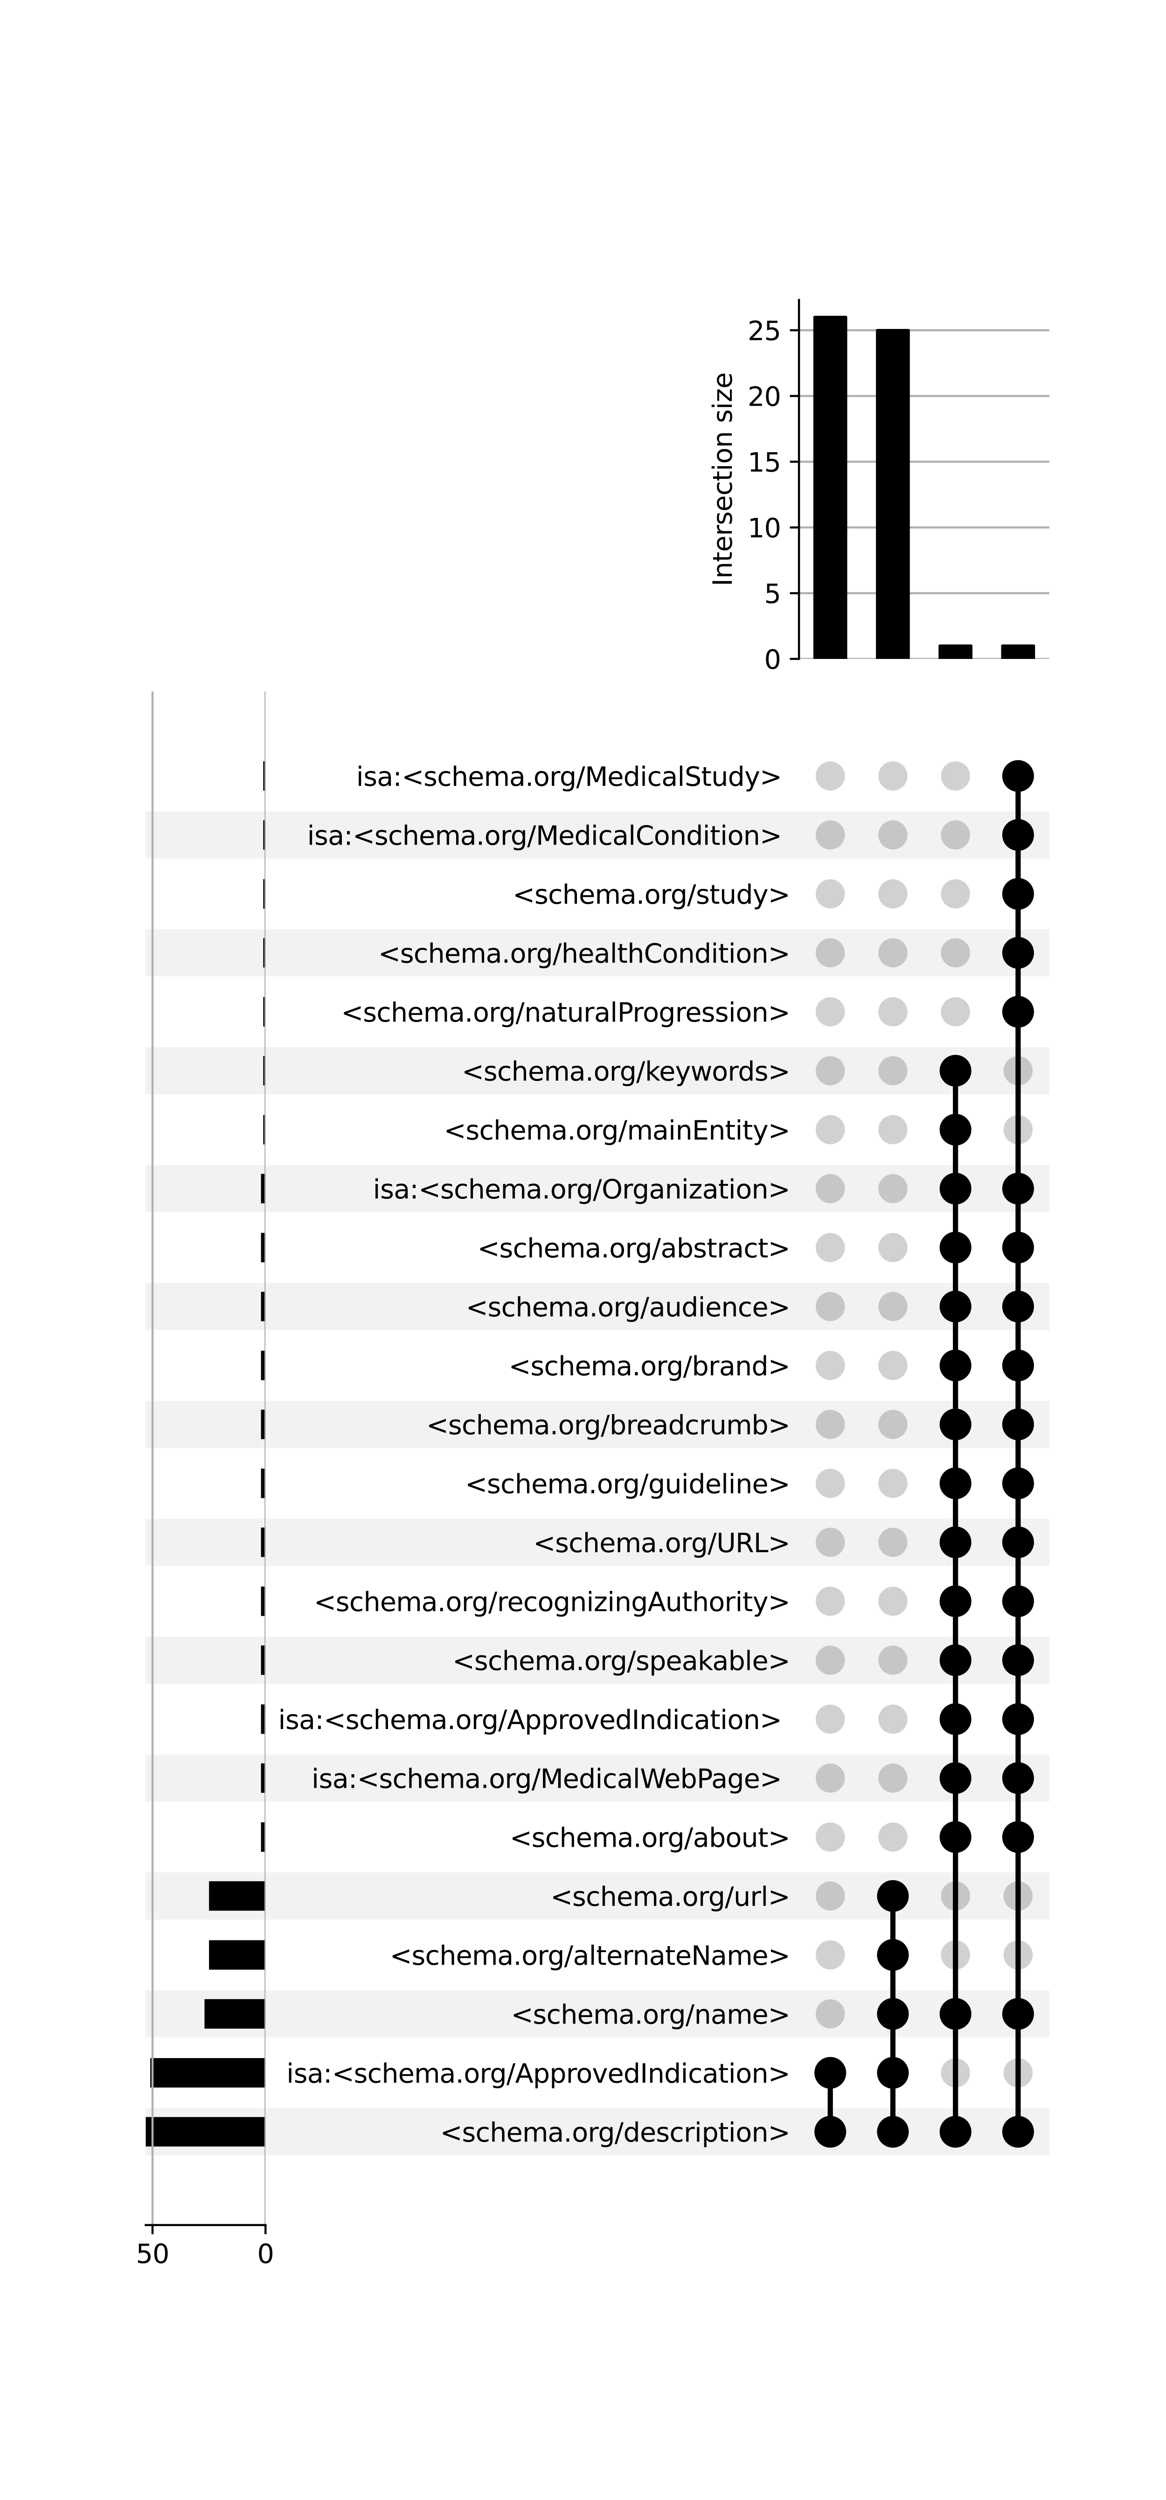 <?xml version="1.0" encoding="utf-8" standalone="no"?>
<!DOCTYPE svg PUBLIC "-//W3C//DTD SVG 1.1//EN"
  "http://www.w3.org/Graphics/SVG/1.1/DTD/svg11.dtd">
<svg xmlns:xlink="http://www.w3.org/1999/xlink" width="448pt" height="960pt" viewBox="0 0 448 960" xmlns="http://www.w3.org/2000/svg" version="1.1">
 <defs>
  <style type="text/css">*{stroke-linejoin: round; stroke-linecap: butt}</style>
 </defs>
 <g id="figure_1">
  <g id="patch_1">
   <path d="M 0 960 
L 448 960 
L 448 0 
L 0 0 
z
" style="fill: #ffffff"/>
  </g>
  <g id="axes_1">
   <g id="patch_2">
    <path d="M 56 827.634 
L 403.2 827.634 
L 403.2 809.526 
L 56 809.526 
z
" clip-path="url(#pb574605587)" style="fill-opacity: 0.051"/>
   </g>
   <g id="patch_3">
    <path d="M 56 782.364 
L 403.2 782.364 
L 403.2 764.255 
L 56 764.255 
z
" clip-path="url(#pb574605587)" style="fill-opacity: 0.051"/>
   </g>
   <g id="patch_4">
    <path d="M 56 737.093 
L 403.2 737.093 
L 403.2 718.985 
L 56 718.985 
z
" clip-path="url(#pb574605587)" style="fill-opacity: 0.051"/>
   </g>
   <g id="patch_5">
    <path d="M 56 691.823 
L 403.2 691.823 
L 403.2 673.715 
L 56 673.715 
z
" clip-path="url(#pb574605587)" style="fill-opacity: 0.051"/>
   </g>
   <g id="patch_6">
    <path d="M 56 646.552 
L 403.2 646.552 
L 403.2 628.444 
L 56 628.444 
z
" clip-path="url(#pb574605587)" style="fill-opacity: 0.051"/>
   </g>
   <g id="patch_7">
    <path d="M 56 601.282 
L 403.2 601.282 
L 403.2 583.174 
L 56 583.174 
z
" clip-path="url(#pb574605587)" style="fill-opacity: 0.051"/>
   </g>
   <g id="patch_8">
    <path d="M 56 556.012 
L 403.2 556.012 
L 403.2 537.904 
L 56 537.904 
z
" clip-path="url(#pb574605587)" style="fill-opacity: 0.051"/>
   </g>
   <g id="patch_9">
    <path d="M 56 510.741 
L 403.2 510.741 
L 403.2 492.633 
L 56 492.633 
z
" clip-path="url(#pb574605587)" style="fill-opacity: 0.051"/>
   </g>
   <g id="patch_10">
    <path d="M 56 465.471 
L 403.2 465.471 
L 403.2 447.363 
L 56 447.363 
z
" clip-path="url(#pb574605587)" style="fill-opacity: 0.051"/>
   </g>
   <g id="patch_11">
    <path d="M 56 420.201 
L 403.2 420.201 
L 403.2 402.092 
L 56 402.092 
z
" clip-path="url(#pb574605587)" style="fill-opacity: 0.051"/>
   </g>
   <g id="patch_12">
    <path d="M 56 374.93 
L 403.2 374.93 
L 403.2 356.822 
L 56 356.822 
z
" clip-path="url(#pb574605587)" style="fill-opacity: 0.051"/>
   </g>
   <g id="patch_13">
    <path d="M 56 329.66 
L 403.2 329.66 
L 403.2 311.552 
L 56 311.552 
z
" clip-path="url(#pb574605587)" style="fill-opacity: 0.051"/>
   </g>
   <g id="matplotlib.axis_1"/>
   <g id="matplotlib.axis_2">
    <g id="ytick_1"/>
    <g id="ytick_2"/>
    <g id="ytick_3"/>
    <g id="ytick_4"/>
    <g id="ytick_5"/>
    <g id="ytick_6"/>
    <g id="ytick_7"/>
    <g id="ytick_8"/>
    <g id="ytick_9"/>
    <g id="ytick_10"/>
    <g id="ytick_11"/>
    <g id="ytick_12"/>
    <g id="ytick_13"/>
    <g id="ytick_14"/>
    <g id="ytick_15"/>
    <g id="ytick_16"/>
    <g id="ytick_17"/>
    <g id="ytick_18"/>
    <g id="ytick_19"/>
    <g id="ytick_20"/>
    <g id="ytick_21"/>
    <g id="ytick_22"/>
    <g id="ytick_23"/>
    <g id="ytick_24"/>
   </g>
  </g>
  <g id="axes_2">
   <g id="matplotlib.axis_3">
    <g id="ytick_25">
     <g id="line2d_1"/>
     <g id="text_1">
      <!-- &lt;schema.org/description&gt; -->
      <g transform="translate(169.11 822.379) scale(0.1 -0.1)">
       <defs>
        <path id="DejaVuSans-3c" d="M 4684 3150 
L 1459 2003 
L 4684 863 
L 4684 294 
L 678 1747 
L 678 2266 
L 4684 3719 
L 4684 3150 
z
" transform="scale(0.016)"/>
        <path id="DejaVuSans-73" d="M 2834 3397 
L 2834 2853 
Q 2591 2978 2328 3040 
Q 2066 3103 1784 3103 
Q 1356 3103 1142 2972 
Q 928 2841 928 2578 
Q 928 2378 1081 2264 
Q 1234 2150 1697 2047 
L 1894 2003 
Q 2506 1872 2764 1633 
Q 3022 1394 3022 966 
Q 3022 478 2636 193 
Q 2250 -91 1575 -91 
Q 1294 -91 989 -36 
Q 684 19 347 128 
L 347 722 
Q 666 556 975 473 
Q 1284 391 1588 391 
Q 1994 391 2212 530 
Q 2431 669 2431 922 
Q 2431 1156 2273 1281 
Q 2116 1406 1581 1522 
L 1381 1569 
Q 847 1681 609 1914 
Q 372 2147 372 2553 
Q 372 3047 722 3315 
Q 1072 3584 1716 3584 
Q 2034 3584 2315 3537 
Q 2597 3491 2834 3397 
z
" transform="scale(0.016)"/>
        <path id="DejaVuSans-63" d="M 3122 3366 
L 3122 2828 
Q 2878 2963 2633 3030 
Q 2388 3097 2138 3097 
Q 1578 3097 1268 2742 
Q 959 2388 959 1747 
Q 959 1106 1268 751 
Q 1578 397 2138 397 
Q 2388 397 2633 464 
Q 2878 531 3122 666 
L 3122 134 
Q 2881 22 2623 -34 
Q 2366 -91 2075 -91 
Q 1284 -91 818 406 
Q 353 903 353 1747 
Q 353 2603 823 3093 
Q 1294 3584 2113 3584 
Q 2378 3584 2631 3529 
Q 2884 3475 3122 3366 
z
" transform="scale(0.016)"/>
        <path id="DejaVuSans-68" d="M 3513 2113 
L 3513 0 
L 2938 0 
L 2938 2094 
Q 2938 2591 2744 2837 
Q 2550 3084 2163 3084 
Q 1697 3084 1428 2787 
Q 1159 2491 1159 1978 
L 1159 0 
L 581 0 
L 581 4863 
L 1159 4863 
L 1159 2956 
Q 1366 3272 1645 3428 
Q 1925 3584 2291 3584 
Q 2894 3584 3203 3211 
Q 3513 2838 3513 2113 
z
" transform="scale(0.016)"/>
        <path id="DejaVuSans-65" d="M 3597 1894 
L 3597 1613 
L 953 1613 
Q 991 1019 1311 708 
Q 1631 397 2203 397 
Q 2534 397 2845 478 
Q 3156 559 3463 722 
L 3463 178 
Q 3153 47 2828 -22 
Q 2503 -91 2169 -91 
Q 1331 -91 842 396 
Q 353 884 353 1716 
Q 353 2575 817 3079 
Q 1281 3584 2069 3584 
Q 2775 3584 3186 3129 
Q 3597 2675 3597 1894 
z
M 3022 2063 
Q 3016 2534 2758 2815 
Q 2500 3097 2075 3097 
Q 1594 3097 1305 2825 
Q 1016 2553 972 2059 
L 3022 2063 
z
" transform="scale(0.016)"/>
        <path id="DejaVuSans-6d" d="M 3328 2828 
Q 3544 3216 3844 3400 
Q 4144 3584 4550 3584 
Q 5097 3584 5394 3201 
Q 5691 2819 5691 2113 
L 5691 0 
L 5113 0 
L 5113 2094 
Q 5113 2597 4934 2840 
Q 4756 3084 4391 3084 
Q 3944 3084 3684 2787 
Q 3425 2491 3425 1978 
L 3425 0 
L 2847 0 
L 2847 2094 
Q 2847 2600 2669 2842 
Q 2491 3084 2119 3084 
Q 1678 3084 1418 2786 
Q 1159 2488 1159 1978 
L 1159 0 
L 581 0 
L 581 3500 
L 1159 3500 
L 1159 2956 
Q 1356 3278 1631 3431 
Q 1906 3584 2284 3584 
Q 2666 3584 2933 3390 
Q 3200 3197 3328 2828 
z
" transform="scale(0.016)"/>
        <path id="DejaVuSans-61" d="M 2194 1759 
Q 1497 1759 1228 1600 
Q 959 1441 959 1056 
Q 959 750 1161 570 
Q 1363 391 1709 391 
Q 2188 391 2477 730 
Q 2766 1069 2766 1631 
L 2766 1759 
L 2194 1759 
z
M 3341 1997 
L 3341 0 
L 2766 0 
L 2766 531 
Q 2569 213 2275 61 
Q 1981 -91 1556 -91 
Q 1019 -91 701 211 
Q 384 513 384 1019 
Q 384 1609 779 1909 
Q 1175 2209 1959 2209 
L 2766 2209 
L 2766 2266 
Q 2766 2663 2505 2880 
Q 2244 3097 1772 3097 
Q 1472 3097 1187 3025 
Q 903 2953 641 2809 
L 641 3341 
Q 956 3463 1253 3523 
Q 1550 3584 1831 3584 
Q 2591 3584 2966 3190 
Q 3341 2797 3341 1997 
z
" transform="scale(0.016)"/>
        <path id="DejaVuSans-2e" d="M 684 794 
L 1344 794 
L 1344 0 
L 684 0 
L 684 794 
z
" transform="scale(0.016)"/>
        <path id="DejaVuSans-6f" d="M 1959 3097 
Q 1497 3097 1228 2736 
Q 959 2375 959 1747 
Q 959 1119 1226 758 
Q 1494 397 1959 397 
Q 2419 397 2687 759 
Q 2956 1122 2956 1747 
Q 2956 2369 2687 2733 
Q 2419 3097 1959 3097 
z
M 1959 3584 
Q 2709 3584 3137 3096 
Q 3566 2609 3566 1747 
Q 3566 888 3137 398 
Q 2709 -91 1959 -91 
Q 1206 -91 779 398 
Q 353 888 353 1747 
Q 353 2609 779 3096 
Q 1206 3584 1959 3584 
z
" transform="scale(0.016)"/>
        <path id="DejaVuSans-72" d="M 2631 2963 
Q 2534 3019 2420 3045 
Q 2306 3072 2169 3072 
Q 1681 3072 1420 2755 
Q 1159 2438 1159 1844 
L 1159 0 
L 581 0 
L 581 3500 
L 1159 3500 
L 1159 2956 
Q 1341 3275 1631 3429 
Q 1922 3584 2338 3584 
Q 2397 3584 2469 3576 
Q 2541 3569 2628 3553 
L 2631 2963 
z
" transform="scale(0.016)"/>
        <path id="DejaVuSans-67" d="M 2906 1791 
Q 2906 2416 2648 2759 
Q 2391 3103 1925 3103 
Q 1463 3103 1205 2759 
Q 947 2416 947 1791 
Q 947 1169 1205 825 
Q 1463 481 1925 481 
Q 2391 481 2648 825 
Q 2906 1169 2906 1791 
z
M 3481 434 
Q 3481 -459 3084 -895 
Q 2688 -1331 1869 -1331 
Q 1566 -1331 1297 -1286 
Q 1028 -1241 775 -1147 
L 775 -588 
Q 1028 -725 1275 -790 
Q 1522 -856 1778 -856 
Q 2344 -856 2625 -561 
Q 2906 -266 2906 331 
L 2906 616 
Q 2728 306 2450 153 
Q 2172 0 1784 0 
Q 1141 0 747 490 
Q 353 981 353 1791 
Q 353 2603 747 3093 
Q 1141 3584 1784 3584 
Q 2172 3584 2450 3431 
Q 2728 3278 2906 2969 
L 2906 3500 
L 3481 3500 
L 3481 434 
z
" transform="scale(0.016)"/>
        <path id="DejaVuSans-2f" d="M 1625 4666 
L 2156 4666 
L 531 -594 
L 0 -594 
L 1625 4666 
z
" transform="scale(0.016)"/>
        <path id="DejaVuSans-64" d="M 2906 2969 
L 2906 4863 
L 3481 4863 
L 3481 0 
L 2906 0 
L 2906 525 
Q 2725 213 2448 61 
Q 2172 -91 1784 -91 
Q 1150 -91 751 415 
Q 353 922 353 1747 
Q 353 2572 751 3078 
Q 1150 3584 1784 3584 
Q 2172 3584 2448 3432 
Q 2725 3281 2906 2969 
z
M 947 1747 
Q 947 1113 1208 752 
Q 1469 391 1925 391 
Q 2381 391 2643 752 
Q 2906 1113 2906 1747 
Q 2906 2381 2643 2742 
Q 2381 3103 1925 3103 
Q 1469 3103 1208 2742 
Q 947 2381 947 1747 
z
" transform="scale(0.016)"/>
        <path id="DejaVuSans-69" d="M 603 3500 
L 1178 3500 
L 1178 0 
L 603 0 
L 603 3500 
z
M 603 4863 
L 1178 4863 
L 1178 4134 
L 603 4134 
L 603 4863 
z
" transform="scale(0.016)"/>
        <path id="DejaVuSans-70" d="M 1159 525 
L 1159 -1331 
L 581 -1331 
L 581 3500 
L 1159 3500 
L 1159 2969 
Q 1341 3281 1617 3432 
Q 1894 3584 2278 3584 
Q 2916 3584 3314 3078 
Q 3713 2572 3713 1747 
Q 3713 922 3314 415 
Q 2916 -91 2278 -91 
Q 1894 -91 1617 61 
Q 1341 213 1159 525 
z
M 3116 1747 
Q 3116 2381 2855 2742 
Q 2594 3103 2138 3103 
Q 1681 3103 1420 2742 
Q 1159 2381 1159 1747 
Q 1159 1113 1420 752 
Q 1681 391 2138 391 
Q 2594 391 2855 752 
Q 3116 1113 3116 1747 
z
" transform="scale(0.016)"/>
        <path id="DejaVuSans-74" d="M 1172 4494 
L 1172 3500 
L 2356 3500 
L 2356 3053 
L 1172 3053 
L 1172 1153 
Q 1172 725 1289 603 
Q 1406 481 1766 481 
L 2356 481 
L 2356 0 
L 1766 0 
Q 1100 0 847 248 
Q 594 497 594 1153 
L 594 3053 
L 172 3053 
L 172 3500 
L 594 3500 
L 594 4494 
L 1172 4494 
z
" transform="scale(0.016)"/>
        <path id="DejaVuSans-6e" d="M 3513 2113 
L 3513 0 
L 2938 0 
L 2938 2094 
Q 2938 2591 2744 2837 
Q 2550 3084 2163 3084 
Q 1697 3084 1428 2787 
Q 1159 2491 1159 1978 
L 1159 0 
L 581 0 
L 581 3500 
L 1159 3500 
L 1159 2956 
Q 1366 3272 1645 3428 
Q 1925 3584 2291 3584 
Q 2894 3584 3203 3211 
Q 3513 2838 3513 2113 
z
" transform="scale(0.016)"/>
        <path id="DejaVuSans-3e" d="M 678 3150 
L 678 3719 
L 4684 2266 
L 4684 1747 
L 678 294 
L 678 863 
L 3897 2003 
L 678 3150 
z
" transform="scale(0.016)"/>
       </defs>
       <use xlink:href="#DejaVuSans-3c"/>
       <use xlink:href="#DejaVuSans-73" x="83.789"/>
       <use xlink:href="#DejaVuSans-63" x="135.889"/>
       <use xlink:href="#DejaVuSans-68" x="190.869"/>
       <use xlink:href="#DejaVuSans-65" x="254.248"/>
       <use xlink:href="#DejaVuSans-6d" x="315.771"/>
       <use xlink:href="#DejaVuSans-61" x="413.184"/>
       <use xlink:href="#DejaVuSans-2e" x="474.463"/>
       <use xlink:href="#DejaVuSans-6f" x="506.25"/>
       <use xlink:href="#DejaVuSans-72" x="567.432"/>
       <use xlink:href="#DejaVuSans-67" x="606.795"/>
       <use xlink:href="#DejaVuSans-2f" x="670.271"/>
       <use xlink:href="#DejaVuSans-64" x="703.963"/>
       <use xlink:href="#DejaVuSans-65" x="767.439"/>
       <use xlink:href="#DejaVuSans-73" x="828.963"/>
       <use xlink:href="#DejaVuSans-63" x="881.062"/>
       <use xlink:href="#DejaVuSans-72" x="936.043"/>
       <use xlink:href="#DejaVuSans-69" x="977.156"/>
       <use xlink:href="#DejaVuSans-70" x="1004.939"/>
       <use xlink:href="#DejaVuSans-74" x="1068.416"/>
       <use xlink:href="#DejaVuSans-69" x="1107.625"/>
       <use xlink:href="#DejaVuSans-6f" x="1135.408"/>
       <use xlink:href="#DejaVuSans-6e" x="1196.59"/>
       <use xlink:href="#DejaVuSans-3e" x="1259.969"/>
      </g>
     </g>
    </g>
    <g id="ytick_26">
     <g id="line2d_2"/>
     <g id="text_2">
      <!-- isa:&lt;schema.org/ApprovedIndication&gt; -->
      <g transform="translate(110.069 799.744) scale(0.1 -0.1)">
       <defs>
        <path id="DejaVuSans-3a" d="M 750 794 
L 1409 794 
L 1409 0 
L 750 0 
L 750 794 
z
M 750 3309 
L 1409 3309 
L 1409 2516 
L 750 2516 
L 750 3309 
z
" transform="scale(0.016)"/>
        <path id="DejaVuSans-41" d="M 2188 4044 
L 1331 1722 
L 3047 1722 
L 2188 4044 
z
M 1831 4666 
L 2547 4666 
L 4325 0 
L 3669 0 
L 3244 1197 
L 1141 1197 
L 716 0 
L 50 0 
L 1831 4666 
z
" transform="scale(0.016)"/>
        <path id="DejaVuSans-76" d="M 191 3500 
L 800 3500 
L 1894 563 
L 2988 3500 
L 3597 3500 
L 2284 0 
L 1503 0 
L 191 3500 
z
" transform="scale(0.016)"/>
        <path id="DejaVuSans-49" d="M 628 4666 
L 1259 4666 
L 1259 0 
L 628 0 
L 628 4666 
z
" transform="scale(0.016)"/>
       </defs>
       <use xlink:href="#DejaVuSans-69"/>
       <use xlink:href="#DejaVuSans-73" x="27.783"/>
       <use xlink:href="#DejaVuSans-61" x="79.883"/>
       <use xlink:href="#DejaVuSans-3a" x="141.162"/>
       <use xlink:href="#DejaVuSans-3c" x="174.854"/>
       <use xlink:href="#DejaVuSans-73" x="258.643"/>
       <use xlink:href="#DejaVuSans-63" x="310.742"/>
       <use xlink:href="#DejaVuSans-68" x="365.723"/>
       <use xlink:href="#DejaVuSans-65" x="429.102"/>
       <use xlink:href="#DejaVuSans-6d" x="490.625"/>
       <use xlink:href="#DejaVuSans-61" x="588.037"/>
       <use xlink:href="#DejaVuSans-2e" x="649.316"/>
       <use xlink:href="#DejaVuSans-6f" x="681.104"/>
       <use xlink:href="#DejaVuSans-72" x="742.285"/>
       <use xlink:href="#DejaVuSans-67" x="781.648"/>
       <use xlink:href="#DejaVuSans-2f" x="845.125"/>
       <use xlink:href="#DejaVuSans-41" x="878.816"/>
       <use xlink:href="#DejaVuSans-70" x="947.225"/>
       <use xlink:href="#DejaVuSans-70" x="1010.701"/>
       <use xlink:href="#DejaVuSans-72" x="1074.178"/>
       <use xlink:href="#DejaVuSans-6f" x="1113.041"/>
       <use xlink:href="#DejaVuSans-76" x="1174.223"/>
       <use xlink:href="#DejaVuSans-65" x="1233.402"/>
       <use xlink:href="#DejaVuSans-64" x="1294.926"/>
       <use xlink:href="#DejaVuSans-49" x="1358.402"/>
       <use xlink:href="#DejaVuSans-6e" x="1387.895"/>
       <use xlink:href="#DejaVuSans-64" x="1451.273"/>
       <use xlink:href="#DejaVuSans-69" x="1514.75"/>
       <use xlink:href="#DejaVuSans-63" x="1542.533"/>
       <use xlink:href="#DejaVuSans-61" x="1597.514"/>
       <use xlink:href="#DejaVuSans-74" x="1658.793"/>
       <use xlink:href="#DejaVuSans-69" x="1698.002"/>
       <use xlink:href="#DejaVuSans-6f" x="1725.785"/>
       <use xlink:href="#DejaVuSans-6e" x="1786.967"/>
       <use xlink:href="#DejaVuSans-3e" x="1850.346"/>
      </g>
     </g>
    </g>
    <g id="ytick_27">
     <g id="line2d_3"/>
     <g id="text_3">
      <!-- &lt;schema.org/name&gt; -->
      <g transform="translate(196.352 777.109) scale(0.1 -0.1)">
       <use xlink:href="#DejaVuSans-3c"/>
       <use xlink:href="#DejaVuSans-73" x="83.789"/>
       <use xlink:href="#DejaVuSans-63" x="135.889"/>
       <use xlink:href="#DejaVuSans-68" x="190.869"/>
       <use xlink:href="#DejaVuSans-65" x="254.248"/>
       <use xlink:href="#DejaVuSans-6d" x="315.771"/>
       <use xlink:href="#DejaVuSans-61" x="413.184"/>
       <use xlink:href="#DejaVuSans-2e" x="474.463"/>
       <use xlink:href="#DejaVuSans-6f" x="506.25"/>
       <use xlink:href="#DejaVuSans-72" x="567.432"/>
       <use xlink:href="#DejaVuSans-67" x="606.795"/>
       <use xlink:href="#DejaVuSans-2f" x="670.271"/>
       <use xlink:href="#DejaVuSans-6e" x="703.963"/>
       <use xlink:href="#DejaVuSans-61" x="767.342"/>
       <use xlink:href="#DejaVuSans-6d" x="828.621"/>
       <use xlink:href="#DejaVuSans-65" x="926.033"/>
       <use xlink:href="#DejaVuSans-3e" x="987.557"/>
      </g>
     </g>
    </g>
    <g id="ytick_28">
     <g id="line2d_4"/>
     <g id="text_4">
      <!-- &lt;schema.org/alternateName&gt; -->
      <g transform="translate(149.754 754.474) scale(0.1 -0.1)">
       <defs>
        <path id="DejaVuSans-6c" d="M 603 4863 
L 1178 4863 
L 1178 0 
L 603 0 
L 603 4863 
z
" transform="scale(0.016)"/>
        <path id="DejaVuSans-4e" d="M 628 4666 
L 1478 4666 
L 3547 763 
L 3547 4666 
L 4159 4666 
L 4159 0 
L 3309 0 
L 1241 3903 
L 1241 0 
L 628 0 
L 628 4666 
z
" transform="scale(0.016)"/>
       </defs>
       <use xlink:href="#DejaVuSans-3c"/>
       <use xlink:href="#DejaVuSans-73" x="83.789"/>
       <use xlink:href="#DejaVuSans-63" x="135.889"/>
       <use xlink:href="#DejaVuSans-68" x="190.869"/>
       <use xlink:href="#DejaVuSans-65" x="254.248"/>
       <use xlink:href="#DejaVuSans-6d" x="315.771"/>
       <use xlink:href="#DejaVuSans-61" x="413.184"/>
       <use xlink:href="#DejaVuSans-2e" x="474.463"/>
       <use xlink:href="#DejaVuSans-6f" x="506.25"/>
       <use xlink:href="#DejaVuSans-72" x="567.432"/>
       <use xlink:href="#DejaVuSans-67" x="606.795"/>
       <use xlink:href="#DejaVuSans-2f" x="670.271"/>
       <use xlink:href="#DejaVuSans-61" x="703.963"/>
       <use xlink:href="#DejaVuSans-6c" x="765.242"/>
       <use xlink:href="#DejaVuSans-74" x="793.025"/>
       <use xlink:href="#DejaVuSans-65" x="832.234"/>
       <use xlink:href="#DejaVuSans-72" x="893.758"/>
       <use xlink:href="#DejaVuSans-6e" x="933.121"/>
       <use xlink:href="#DejaVuSans-61" x="996.5"/>
       <use xlink:href="#DejaVuSans-74" x="1057.779"/>
       <use xlink:href="#DejaVuSans-65" x="1096.988"/>
       <use xlink:href="#DejaVuSans-4e" x="1158.512"/>
       <use xlink:href="#DejaVuSans-61" x="1233.316"/>
       <use xlink:href="#DejaVuSans-6d" x="1294.596"/>
       <use xlink:href="#DejaVuSans-65" x="1392.008"/>
       <use xlink:href="#DejaVuSans-3e" x="1453.531"/>
      </g>
     </g>
    </g>
    <g id="ytick_29">
     <g id="line2d_5"/>
     <g id="text_5">
      <!-- &lt;schema.org/url&gt; -->
      <g transform="translate(211.485 731.838) scale(0.1 -0.1)">
       <defs>
        <path id="DejaVuSans-75" d="M 544 1381 
L 544 3500 
L 1119 3500 
L 1119 1403 
Q 1119 906 1312 657 
Q 1506 409 1894 409 
Q 2359 409 2629 706 
Q 2900 1003 2900 1516 
L 2900 3500 
L 3475 3500 
L 3475 0 
L 2900 0 
L 2900 538 
Q 2691 219 2414 64 
Q 2138 -91 1772 -91 
Q 1169 -91 856 284 
Q 544 659 544 1381 
z
M 1991 3584 
L 1991 3584 
z
" transform="scale(0.016)"/>
       </defs>
       <use xlink:href="#DejaVuSans-3c"/>
       <use xlink:href="#DejaVuSans-73" x="83.789"/>
       <use xlink:href="#DejaVuSans-63" x="135.889"/>
       <use xlink:href="#DejaVuSans-68" x="190.869"/>
       <use xlink:href="#DejaVuSans-65" x="254.248"/>
       <use xlink:href="#DejaVuSans-6d" x="315.771"/>
       <use xlink:href="#DejaVuSans-61" x="413.184"/>
       <use xlink:href="#DejaVuSans-2e" x="474.463"/>
       <use xlink:href="#DejaVuSans-6f" x="506.25"/>
       <use xlink:href="#DejaVuSans-72" x="567.432"/>
       <use xlink:href="#DejaVuSans-67" x="606.795"/>
       <use xlink:href="#DejaVuSans-2f" x="670.271"/>
       <use xlink:href="#DejaVuSans-75" x="703.963"/>
       <use xlink:href="#DejaVuSans-72" x="767.342"/>
       <use xlink:href="#DejaVuSans-6c" x="808.455"/>
       <use xlink:href="#DejaVuSans-3e" x="836.238"/>
      </g>
     </g>
    </g>
    <g id="ytick_30">
     <g id="line2d_6"/>
     <g id="text_6">
      <!-- &lt;schema.org/about&gt; -->
      <g transform="translate(195.858 709.203) scale(0.1 -0.1)">
       <defs>
        <path id="DejaVuSans-62" d="M 3116 1747 
Q 3116 2381 2855 2742 
Q 2594 3103 2138 3103 
Q 1681 3103 1420 2742 
Q 1159 2381 1159 1747 
Q 1159 1113 1420 752 
Q 1681 391 2138 391 
Q 2594 391 2855 752 
Q 3116 1113 3116 1747 
z
M 1159 2969 
Q 1341 3281 1617 3432 
Q 1894 3584 2278 3584 
Q 2916 3584 3314 3078 
Q 3713 2572 3713 1747 
Q 3713 922 3314 415 
Q 2916 -91 2278 -91 
Q 1894 -91 1617 61 
Q 1341 213 1159 525 
L 1159 0 
L 581 0 
L 581 4863 
L 1159 4863 
L 1159 2969 
z
" transform="scale(0.016)"/>
       </defs>
       <use xlink:href="#DejaVuSans-3c"/>
       <use xlink:href="#DejaVuSans-73" x="83.789"/>
       <use xlink:href="#DejaVuSans-63" x="135.889"/>
       <use xlink:href="#DejaVuSans-68" x="190.869"/>
       <use xlink:href="#DejaVuSans-65" x="254.248"/>
       <use xlink:href="#DejaVuSans-6d" x="315.771"/>
       <use xlink:href="#DejaVuSans-61" x="413.184"/>
       <use xlink:href="#DejaVuSans-2e" x="474.463"/>
       <use xlink:href="#DejaVuSans-6f" x="506.25"/>
       <use xlink:href="#DejaVuSans-72" x="567.432"/>
       <use xlink:href="#DejaVuSans-67" x="606.795"/>
       <use xlink:href="#DejaVuSans-2f" x="670.271"/>
       <use xlink:href="#DejaVuSans-61" x="703.963"/>
       <use xlink:href="#DejaVuSans-62" x="765.242"/>
       <use xlink:href="#DejaVuSans-6f" x="828.719"/>
       <use xlink:href="#DejaVuSans-75" x="889.9"/>
       <use xlink:href="#DejaVuSans-74" x="953.279"/>
       <use xlink:href="#DejaVuSans-3e" x="992.488"/>
      </g>
     </g>
    </g>
    <g id="ytick_31">
     <g id="line2d_7"/>
     <g id="text_7">
      <!-- isa:&lt;schema.org/MedicalWebPage&gt;  -->
      <g transform="translate(119.725 686.568) scale(0.1 -0.1)">
       <defs>
        <path id="DejaVuSans-4d" d="M 628 4666 
L 1569 4666 
L 2759 1491 
L 3956 4666 
L 4897 4666 
L 4897 0 
L 4281 0 
L 4281 4097 
L 3078 897 
L 2444 897 
L 1241 4097 
L 1241 0 
L 628 0 
L 628 4666 
z
" transform="scale(0.016)"/>
        <path id="DejaVuSans-57" d="M 213 4666 
L 850 4666 
L 1831 722 
L 2809 4666 
L 3519 4666 
L 4500 722 
L 5478 4666 
L 6119 4666 
L 4947 0 
L 4153 0 
L 3169 4050 
L 2175 0 
L 1381 0 
L 213 4666 
z
" transform="scale(0.016)"/>
        <path id="DejaVuSans-50" d="M 1259 4147 
L 1259 2394 
L 2053 2394 
Q 2494 2394 2734 2622 
Q 2975 2850 2975 3272 
Q 2975 3691 2734 3919 
Q 2494 4147 2053 4147 
L 1259 4147 
z
M 628 4666 
L 2053 4666 
Q 2838 4666 3239 4311 
Q 3641 3956 3641 3272 
Q 3641 2581 3239 2228 
Q 2838 1875 2053 1875 
L 1259 1875 
L 1259 0 
L 628 0 
L 628 4666 
z
" transform="scale(0.016)"/>
        <path id="DejaVuSans-20" transform="scale(0.016)"/>
       </defs>
       <use xlink:href="#DejaVuSans-69"/>
       <use xlink:href="#DejaVuSans-73" x="27.783"/>
       <use xlink:href="#DejaVuSans-61" x="79.883"/>
       <use xlink:href="#DejaVuSans-3a" x="141.162"/>
       <use xlink:href="#DejaVuSans-3c" x="174.854"/>
       <use xlink:href="#DejaVuSans-73" x="258.643"/>
       <use xlink:href="#DejaVuSans-63" x="310.742"/>
       <use xlink:href="#DejaVuSans-68" x="365.723"/>
       <use xlink:href="#DejaVuSans-65" x="429.102"/>
       <use xlink:href="#DejaVuSans-6d" x="490.625"/>
       <use xlink:href="#DejaVuSans-61" x="588.037"/>
       <use xlink:href="#DejaVuSans-2e" x="649.316"/>
       <use xlink:href="#DejaVuSans-6f" x="681.104"/>
       <use xlink:href="#DejaVuSans-72" x="742.285"/>
       <use xlink:href="#DejaVuSans-67" x="781.648"/>
       <use xlink:href="#DejaVuSans-2f" x="845.125"/>
       <use xlink:href="#DejaVuSans-4d" x="878.816"/>
       <use xlink:href="#DejaVuSans-65" x="965.096"/>
       <use xlink:href="#DejaVuSans-64" x="1026.619"/>
       <use xlink:href="#DejaVuSans-69" x="1090.096"/>
       <use xlink:href="#DejaVuSans-63" x="1117.879"/>
       <use xlink:href="#DejaVuSans-61" x="1172.859"/>
       <use xlink:href="#DejaVuSans-6c" x="1234.139"/>
       <use xlink:href="#DejaVuSans-57" x="1261.922"/>
       <use xlink:href="#DejaVuSans-65" x="1354.924"/>
       <use xlink:href="#DejaVuSans-62" x="1416.447"/>
       <use xlink:href="#DejaVuSans-50" x="1479.924"/>
       <use xlink:href="#DejaVuSans-61" x="1535.727"/>
       <use xlink:href="#DejaVuSans-67" x="1597.006"/>
       <use xlink:href="#DejaVuSans-65" x="1660.482"/>
       <use xlink:href="#DejaVuSans-3e" x="1722.006"/>
       <use xlink:href="#DejaVuSans-20" x="1805.795"/>
      </g>
     </g>
    </g>
    <g id="ytick_32">
     <g id="line2d_8"/>
     <g id="text_8">
      <!-- isa:&lt;schema.org/ApprovedIndication&gt;  -->
      <g transform="translate(106.891 663.933) scale(0.1 -0.1)">
       <use xlink:href="#DejaVuSans-69"/>
       <use xlink:href="#DejaVuSans-73" x="27.783"/>
       <use xlink:href="#DejaVuSans-61" x="79.883"/>
       <use xlink:href="#DejaVuSans-3a" x="141.162"/>
       <use xlink:href="#DejaVuSans-3c" x="174.854"/>
       <use xlink:href="#DejaVuSans-73" x="258.643"/>
       <use xlink:href="#DejaVuSans-63" x="310.742"/>
       <use xlink:href="#DejaVuSans-68" x="365.723"/>
       <use xlink:href="#DejaVuSans-65" x="429.102"/>
       <use xlink:href="#DejaVuSans-6d" x="490.625"/>
       <use xlink:href="#DejaVuSans-61" x="588.037"/>
       <use xlink:href="#DejaVuSans-2e" x="649.316"/>
       <use xlink:href="#DejaVuSans-6f" x="681.104"/>
       <use xlink:href="#DejaVuSans-72" x="742.285"/>
       <use xlink:href="#DejaVuSans-67" x="781.648"/>
       <use xlink:href="#DejaVuSans-2f" x="845.125"/>
       <use xlink:href="#DejaVuSans-41" x="878.816"/>
       <use xlink:href="#DejaVuSans-70" x="947.225"/>
       <use xlink:href="#DejaVuSans-70" x="1010.701"/>
       <use xlink:href="#DejaVuSans-72" x="1074.178"/>
       <use xlink:href="#DejaVuSans-6f" x="1113.041"/>
       <use xlink:href="#DejaVuSans-76" x="1174.223"/>
       <use xlink:href="#DejaVuSans-65" x="1233.402"/>
       <use xlink:href="#DejaVuSans-64" x="1294.926"/>
       <use xlink:href="#DejaVuSans-49" x="1358.402"/>
       <use xlink:href="#DejaVuSans-6e" x="1387.895"/>
       <use xlink:href="#DejaVuSans-64" x="1451.273"/>
       <use xlink:href="#DejaVuSans-69" x="1514.75"/>
       <use xlink:href="#DejaVuSans-63" x="1542.533"/>
       <use xlink:href="#DejaVuSans-61" x="1597.514"/>
       <use xlink:href="#DejaVuSans-74" x="1658.793"/>
       <use xlink:href="#DejaVuSans-69" x="1698.002"/>
       <use xlink:href="#DejaVuSans-6f" x="1725.785"/>
       <use xlink:href="#DejaVuSans-6e" x="1786.967"/>
       <use xlink:href="#DejaVuSans-3e" x="1850.346"/>
       <use xlink:href="#DejaVuSans-20" x="1934.135"/>
      </g>
     </g>
    </g>
    <g id="ytick_33">
     <g id="line2d_9"/>
     <g id="text_9">
      <!-- &lt;schema.org/speakable&gt; -->
      <g transform="translate(173.849 641.298) scale(0.1 -0.1)">
       <defs>
        <path id="DejaVuSans-6b" d="M 581 4863 
L 1159 4863 
L 1159 1991 
L 2875 3500 
L 3609 3500 
L 1753 1863 
L 3688 0 
L 2938 0 
L 1159 1709 
L 1159 0 
L 581 0 
L 581 4863 
z
" transform="scale(0.016)"/>
       </defs>
       <use xlink:href="#DejaVuSans-3c"/>
       <use xlink:href="#DejaVuSans-73" x="83.789"/>
       <use xlink:href="#DejaVuSans-63" x="135.889"/>
       <use xlink:href="#DejaVuSans-68" x="190.869"/>
       <use xlink:href="#DejaVuSans-65" x="254.248"/>
       <use xlink:href="#DejaVuSans-6d" x="315.771"/>
       <use xlink:href="#DejaVuSans-61" x="413.184"/>
       <use xlink:href="#DejaVuSans-2e" x="474.463"/>
       <use xlink:href="#DejaVuSans-6f" x="506.25"/>
       <use xlink:href="#DejaVuSans-72" x="567.432"/>
       <use xlink:href="#DejaVuSans-67" x="606.795"/>
       <use xlink:href="#DejaVuSans-2f" x="670.271"/>
       <use xlink:href="#DejaVuSans-73" x="703.963"/>
       <use xlink:href="#DejaVuSans-70" x="756.062"/>
       <use xlink:href="#DejaVuSans-65" x="819.539"/>
       <use xlink:href="#DejaVuSans-61" x="881.062"/>
       <use xlink:href="#DejaVuSans-6b" x="942.342"/>
       <use xlink:href="#DejaVuSans-61" x="998.502"/>
       <use xlink:href="#DejaVuSans-62" x="1059.781"/>
       <use xlink:href="#DejaVuSans-6c" x="1123.258"/>
       <use xlink:href="#DejaVuSans-65" x="1151.041"/>
       <use xlink:href="#DejaVuSans-3e" x="1212.564"/>
      </g>
     </g>
    </g>
    <g id="ytick_34">
     <g id="line2d_10"/>
     <g id="text_10">
      <!-- &lt;schema.org/recognizingAuthority&gt; -->
      <g transform="translate(120.596 618.662) scale(0.1 -0.1)">
       <defs>
        <path id="DejaVuSans-7a" d="M 353 3500 
L 3084 3500 
L 3084 2975 
L 922 459 
L 3084 459 
L 3084 0 
L 275 0 
L 275 525 
L 2438 3041 
L 353 3041 
L 353 3500 
z
" transform="scale(0.016)"/>
        <path id="DejaVuSans-79" d="M 2059 -325 
Q 1816 -950 1584 -1140 
Q 1353 -1331 966 -1331 
L 506 -1331 
L 506 -850 
L 844 -850 
Q 1081 -850 1212 -737 
Q 1344 -625 1503 -206 
L 1606 56 
L 191 3500 
L 800 3500 
L 1894 763 
L 2988 3500 
L 3597 3500 
L 2059 -325 
z
" transform="scale(0.016)"/>
       </defs>
       <use xlink:href="#DejaVuSans-3c"/>
       <use xlink:href="#DejaVuSans-73" x="83.789"/>
       <use xlink:href="#DejaVuSans-63" x="135.889"/>
       <use xlink:href="#DejaVuSans-68" x="190.869"/>
       <use xlink:href="#DejaVuSans-65" x="254.248"/>
       <use xlink:href="#DejaVuSans-6d" x="315.771"/>
       <use xlink:href="#DejaVuSans-61" x="413.184"/>
       <use xlink:href="#DejaVuSans-2e" x="474.463"/>
       <use xlink:href="#DejaVuSans-6f" x="506.25"/>
       <use xlink:href="#DejaVuSans-72" x="567.432"/>
       <use xlink:href="#DejaVuSans-67" x="606.795"/>
       <use xlink:href="#DejaVuSans-2f" x="670.271"/>
       <use xlink:href="#DejaVuSans-72" x="703.963"/>
       <use xlink:href="#DejaVuSans-65" x="742.826"/>
       <use xlink:href="#DejaVuSans-63" x="804.35"/>
       <use xlink:href="#DejaVuSans-6f" x="859.33"/>
       <use xlink:href="#DejaVuSans-67" x="920.512"/>
       <use xlink:href="#DejaVuSans-6e" x="983.988"/>
       <use xlink:href="#DejaVuSans-69" x="1047.367"/>
       <use xlink:href="#DejaVuSans-7a" x="1075.15"/>
       <use xlink:href="#DejaVuSans-69" x="1127.641"/>
       <use xlink:href="#DejaVuSans-6e" x="1155.424"/>
       <use xlink:href="#DejaVuSans-67" x="1218.803"/>
       <use xlink:href="#DejaVuSans-41" x="1282.279"/>
       <use xlink:href="#DejaVuSans-75" x="1350.688"/>
       <use xlink:href="#DejaVuSans-74" x="1414.066"/>
       <use xlink:href="#DejaVuSans-68" x="1453.275"/>
       <use xlink:href="#DejaVuSans-6f" x="1516.654"/>
       <use xlink:href="#DejaVuSans-72" x="1577.836"/>
       <use xlink:href="#DejaVuSans-69" x="1618.949"/>
       <use xlink:href="#DejaVuSans-74" x="1646.732"/>
       <use xlink:href="#DejaVuSans-79" x="1685.941"/>
       <use xlink:href="#DejaVuSans-3e" x="1745.121"/>
      </g>
     </g>
    </g>
    <g id="ytick_35">
     <g id="line2d_11"/>
     <g id="text_11">
      <!-- &lt;schema.org/URL&gt; -->
      <g transform="translate(204.872 596.027) scale(0.1 -0.1)">
       <defs>
        <path id="DejaVuSans-55" d="M 556 4666 
L 1191 4666 
L 1191 1831 
Q 1191 1081 1462 751 
Q 1734 422 2344 422 
Q 2950 422 3222 751 
Q 3494 1081 3494 1831 
L 3494 4666 
L 4128 4666 
L 4128 1753 
Q 4128 841 3676 375 
Q 3225 -91 2344 -91 
Q 1459 -91 1007 375 
Q 556 841 556 1753 
L 556 4666 
z
" transform="scale(0.016)"/>
        <path id="DejaVuSans-52" d="M 2841 2188 
Q 3044 2119 3236 1894 
Q 3428 1669 3622 1275 
L 4263 0 
L 3584 0 
L 2988 1197 
Q 2756 1666 2539 1819 
Q 2322 1972 1947 1972 
L 1259 1972 
L 1259 0 
L 628 0 
L 628 4666 
L 2053 4666 
Q 2853 4666 3247 4331 
Q 3641 3997 3641 3322 
Q 3641 2881 3436 2590 
Q 3231 2300 2841 2188 
z
M 1259 4147 
L 1259 2491 
L 2053 2491 
Q 2509 2491 2742 2702 
Q 2975 2913 2975 3322 
Q 2975 3731 2742 3939 
Q 2509 4147 2053 4147 
L 1259 4147 
z
" transform="scale(0.016)"/>
        <path id="DejaVuSans-4c" d="M 628 4666 
L 1259 4666 
L 1259 531 
L 3531 531 
L 3531 0 
L 628 0 
L 628 4666 
z
" transform="scale(0.016)"/>
       </defs>
       <use xlink:href="#DejaVuSans-3c"/>
       <use xlink:href="#DejaVuSans-73" x="83.789"/>
       <use xlink:href="#DejaVuSans-63" x="135.889"/>
       <use xlink:href="#DejaVuSans-68" x="190.869"/>
       <use xlink:href="#DejaVuSans-65" x="254.248"/>
       <use xlink:href="#DejaVuSans-6d" x="315.771"/>
       <use xlink:href="#DejaVuSans-61" x="413.184"/>
       <use xlink:href="#DejaVuSans-2e" x="474.463"/>
       <use xlink:href="#DejaVuSans-6f" x="506.25"/>
       <use xlink:href="#DejaVuSans-72" x="567.432"/>
       <use xlink:href="#DejaVuSans-67" x="606.795"/>
       <use xlink:href="#DejaVuSans-2f" x="670.271"/>
       <use xlink:href="#DejaVuSans-55" x="703.963"/>
       <use xlink:href="#DejaVuSans-52" x="777.156"/>
       <use xlink:href="#DejaVuSans-4c" x="846.639"/>
       <use xlink:href="#DejaVuSans-3e" x="902.352"/>
      </g>
     </g>
    </g>
    <g id="ytick_36">
     <g id="line2d_12"/>
     <g id="text_12">
      <!-- &lt;schema.org/guideline&gt; -->
      <g transform="translate(178.699 573.392) scale(0.1 -0.1)">
       <use xlink:href="#DejaVuSans-3c"/>
       <use xlink:href="#DejaVuSans-73" x="83.789"/>
       <use xlink:href="#DejaVuSans-63" x="135.889"/>
       <use xlink:href="#DejaVuSans-68" x="190.869"/>
       <use xlink:href="#DejaVuSans-65" x="254.248"/>
       <use xlink:href="#DejaVuSans-6d" x="315.771"/>
       <use xlink:href="#DejaVuSans-61" x="413.184"/>
       <use xlink:href="#DejaVuSans-2e" x="474.463"/>
       <use xlink:href="#DejaVuSans-6f" x="506.25"/>
       <use xlink:href="#DejaVuSans-72" x="567.432"/>
       <use xlink:href="#DejaVuSans-67" x="606.795"/>
       <use xlink:href="#DejaVuSans-2f" x="670.271"/>
       <use xlink:href="#DejaVuSans-67" x="703.963"/>
       <use xlink:href="#DejaVuSans-75" x="767.439"/>
       <use xlink:href="#DejaVuSans-69" x="830.818"/>
       <use xlink:href="#DejaVuSans-64" x="858.602"/>
       <use xlink:href="#DejaVuSans-65" x="922.078"/>
       <use xlink:href="#DejaVuSans-6c" x="983.602"/>
       <use xlink:href="#DejaVuSans-69" x="1011.385"/>
       <use xlink:href="#DejaVuSans-6e" x="1039.168"/>
       <use xlink:href="#DejaVuSans-65" x="1102.547"/>
       <use xlink:href="#DejaVuSans-3e" x="1164.07"/>
      </g>
     </g>
    </g>
    <g id="ytick_37">
     <g id="line2d_13"/>
     <g id="text_13">
      <!-- &lt;schema.org/breadcrumb&gt; -->
      <g transform="translate(163.811 550.757) scale(0.1 -0.1)">
       <use xlink:href="#DejaVuSans-3c"/>
       <use xlink:href="#DejaVuSans-73" x="83.789"/>
       <use xlink:href="#DejaVuSans-63" x="135.889"/>
       <use xlink:href="#DejaVuSans-68" x="190.869"/>
       <use xlink:href="#DejaVuSans-65" x="254.248"/>
       <use xlink:href="#DejaVuSans-6d" x="315.771"/>
       <use xlink:href="#DejaVuSans-61" x="413.184"/>
       <use xlink:href="#DejaVuSans-2e" x="474.463"/>
       <use xlink:href="#DejaVuSans-6f" x="506.25"/>
       <use xlink:href="#DejaVuSans-72" x="567.432"/>
       <use xlink:href="#DejaVuSans-67" x="606.795"/>
       <use xlink:href="#DejaVuSans-2f" x="670.271"/>
       <use xlink:href="#DejaVuSans-62" x="703.963"/>
       <use xlink:href="#DejaVuSans-72" x="767.439"/>
       <use xlink:href="#DejaVuSans-65" x="806.303"/>
       <use xlink:href="#DejaVuSans-61" x="867.826"/>
       <use xlink:href="#DejaVuSans-64" x="929.105"/>
       <use xlink:href="#DejaVuSans-63" x="992.582"/>
       <use xlink:href="#DejaVuSans-72" x="1047.562"/>
       <use xlink:href="#DejaVuSans-75" x="1088.676"/>
       <use xlink:href="#DejaVuSans-6d" x="1152.055"/>
       <use xlink:href="#DejaVuSans-62" x="1249.467"/>
       <use xlink:href="#DejaVuSans-3e" x="1312.943"/>
      </g>
     </g>
    </g>
    <g id="ytick_38">
     <g id="line2d_14"/>
     <g id="text_14">
      <!-- &lt;schema.org/brand&gt; -->
      <g transform="translate(195.438 528.122) scale(0.1 -0.1)">
       <use xlink:href="#DejaVuSans-3c"/>
       <use xlink:href="#DejaVuSans-73" x="83.789"/>
       <use xlink:href="#DejaVuSans-63" x="135.889"/>
       <use xlink:href="#DejaVuSans-68" x="190.869"/>
       <use xlink:href="#DejaVuSans-65" x="254.248"/>
       <use xlink:href="#DejaVuSans-6d" x="315.771"/>
       <use xlink:href="#DejaVuSans-61" x="413.184"/>
       <use xlink:href="#DejaVuSans-2e" x="474.463"/>
       <use xlink:href="#DejaVuSans-6f" x="506.25"/>
       <use xlink:href="#DejaVuSans-72" x="567.432"/>
       <use xlink:href="#DejaVuSans-67" x="606.795"/>
       <use xlink:href="#DejaVuSans-2f" x="670.271"/>
       <use xlink:href="#DejaVuSans-62" x="703.963"/>
       <use xlink:href="#DejaVuSans-72" x="767.439"/>
       <use xlink:href="#DejaVuSans-61" x="808.553"/>
       <use xlink:href="#DejaVuSans-6e" x="869.832"/>
       <use xlink:href="#DejaVuSans-64" x="933.211"/>
       <use xlink:href="#DejaVuSans-3e" x="996.688"/>
      </g>
     </g>
    </g>
    <g id="ytick_39">
     <g id="line2d_15"/>
     <g id="text_15">
      <!-- &lt;schema.org/audience&gt; -->
      <g transform="translate(178.977 505.487) scale(0.1 -0.1)">
       <use xlink:href="#DejaVuSans-3c"/>
       <use xlink:href="#DejaVuSans-73" x="83.789"/>
       <use xlink:href="#DejaVuSans-63" x="135.889"/>
       <use xlink:href="#DejaVuSans-68" x="190.869"/>
       <use xlink:href="#DejaVuSans-65" x="254.248"/>
       <use xlink:href="#DejaVuSans-6d" x="315.771"/>
       <use xlink:href="#DejaVuSans-61" x="413.184"/>
       <use xlink:href="#DejaVuSans-2e" x="474.463"/>
       <use xlink:href="#DejaVuSans-6f" x="506.25"/>
       <use xlink:href="#DejaVuSans-72" x="567.432"/>
       <use xlink:href="#DejaVuSans-67" x="606.795"/>
       <use xlink:href="#DejaVuSans-2f" x="670.271"/>
       <use xlink:href="#DejaVuSans-61" x="703.963"/>
       <use xlink:href="#DejaVuSans-75" x="765.242"/>
       <use xlink:href="#DejaVuSans-64" x="828.621"/>
       <use xlink:href="#DejaVuSans-69" x="892.098"/>
       <use xlink:href="#DejaVuSans-65" x="919.881"/>
       <use xlink:href="#DejaVuSans-6e" x="981.404"/>
       <use xlink:href="#DejaVuSans-63" x="1044.783"/>
       <use xlink:href="#DejaVuSans-65" x="1099.764"/>
       <use xlink:href="#DejaVuSans-3e" x="1161.287"/>
      </g>
     </g>
    </g>
    <g id="ytick_40">
     <g id="line2d_16"/>
     <g id="text_16">
      <!-- &lt;schema.org/abstract&gt; -->
      <g transform="translate(183.447 482.851) scale(0.1 -0.1)">
       <use xlink:href="#DejaVuSans-3c"/>
       <use xlink:href="#DejaVuSans-73" x="83.789"/>
       <use xlink:href="#DejaVuSans-63" x="135.889"/>
       <use xlink:href="#DejaVuSans-68" x="190.869"/>
       <use xlink:href="#DejaVuSans-65" x="254.248"/>
       <use xlink:href="#DejaVuSans-6d" x="315.771"/>
       <use xlink:href="#DejaVuSans-61" x="413.184"/>
       <use xlink:href="#DejaVuSans-2e" x="474.463"/>
       <use xlink:href="#DejaVuSans-6f" x="506.25"/>
       <use xlink:href="#DejaVuSans-72" x="567.432"/>
       <use xlink:href="#DejaVuSans-67" x="606.795"/>
       <use xlink:href="#DejaVuSans-2f" x="670.271"/>
       <use xlink:href="#DejaVuSans-61" x="703.963"/>
       <use xlink:href="#DejaVuSans-62" x="765.242"/>
       <use xlink:href="#DejaVuSans-73" x="828.719"/>
       <use xlink:href="#DejaVuSans-74" x="880.818"/>
       <use xlink:href="#DejaVuSans-72" x="920.027"/>
       <use xlink:href="#DejaVuSans-61" x="961.141"/>
       <use xlink:href="#DejaVuSans-63" x="1022.42"/>
       <use xlink:href="#DejaVuSans-74" x="1077.4"/>
       <use xlink:href="#DejaVuSans-3e" x="1116.609"/>
      </g>
     </g>
    </g>
    <g id="ytick_41">
     <g id="line2d_17"/>
     <g id="text_17">
      <!-- isa:&lt;schema.org/Organization&gt; -->
      <g transform="translate(143.296 460.216) scale(0.1 -0.1)">
       <defs>
        <path id="DejaVuSans-4f" d="M 2522 4238 
Q 1834 4238 1429 3725 
Q 1025 3213 1025 2328 
Q 1025 1447 1429 934 
Q 1834 422 2522 422 
Q 3209 422 3611 934 
Q 4013 1447 4013 2328 
Q 4013 3213 3611 3725 
Q 3209 4238 2522 4238 
z
M 2522 4750 
Q 3503 4750 4090 4092 
Q 4678 3434 4678 2328 
Q 4678 1225 4090 567 
Q 3503 -91 2522 -91 
Q 1538 -91 948 565 
Q 359 1222 359 2328 
Q 359 3434 948 4092 
Q 1538 4750 2522 4750 
z
" transform="scale(0.016)"/>
       </defs>
       <use xlink:href="#DejaVuSans-69"/>
       <use xlink:href="#DejaVuSans-73" x="27.783"/>
       <use xlink:href="#DejaVuSans-61" x="79.883"/>
       <use xlink:href="#DejaVuSans-3a" x="141.162"/>
       <use xlink:href="#DejaVuSans-3c" x="174.854"/>
       <use xlink:href="#DejaVuSans-73" x="258.643"/>
       <use xlink:href="#DejaVuSans-63" x="310.742"/>
       <use xlink:href="#DejaVuSans-68" x="365.723"/>
       <use xlink:href="#DejaVuSans-65" x="429.102"/>
       <use xlink:href="#DejaVuSans-6d" x="490.625"/>
       <use xlink:href="#DejaVuSans-61" x="588.037"/>
       <use xlink:href="#DejaVuSans-2e" x="649.316"/>
       <use xlink:href="#DejaVuSans-6f" x="681.104"/>
       <use xlink:href="#DejaVuSans-72" x="742.285"/>
       <use xlink:href="#DejaVuSans-67" x="781.648"/>
       <use xlink:href="#DejaVuSans-2f" x="845.125"/>
       <use xlink:href="#DejaVuSans-4f" x="878.816"/>
       <use xlink:href="#DejaVuSans-72" x="957.527"/>
       <use xlink:href="#DejaVuSans-67" x="996.891"/>
       <use xlink:href="#DejaVuSans-61" x="1060.367"/>
       <use xlink:href="#DejaVuSans-6e" x="1121.646"/>
       <use xlink:href="#DejaVuSans-69" x="1185.025"/>
       <use xlink:href="#DejaVuSans-7a" x="1212.809"/>
       <use xlink:href="#DejaVuSans-61" x="1265.299"/>
       <use xlink:href="#DejaVuSans-74" x="1326.578"/>
       <use xlink:href="#DejaVuSans-69" x="1365.787"/>
       <use xlink:href="#DejaVuSans-6f" x="1393.57"/>
       <use xlink:href="#DejaVuSans-6e" x="1454.752"/>
       <use xlink:href="#DejaVuSans-3e" x="1518.131"/>
      </g>
     </g>
    </g>
    <g id="ytick_42">
     <g id="line2d_18"/>
     <g id="text_18">
      <!-- &lt;schema.org/mainEntity&gt; -->
      <g transform="translate(170.533 437.581) scale(0.1 -0.1)">
       <defs>
        <path id="DejaVuSans-45" d="M 628 4666 
L 3578 4666 
L 3578 4134 
L 1259 4134 
L 1259 2753 
L 3481 2753 
L 3481 2222 
L 1259 2222 
L 1259 531 
L 3634 531 
L 3634 0 
L 628 0 
L 628 4666 
z
" transform="scale(0.016)"/>
       </defs>
       <use xlink:href="#DejaVuSans-3c"/>
       <use xlink:href="#DejaVuSans-73" x="83.789"/>
       <use xlink:href="#DejaVuSans-63" x="135.889"/>
       <use xlink:href="#DejaVuSans-68" x="190.869"/>
       <use xlink:href="#DejaVuSans-65" x="254.248"/>
       <use xlink:href="#DejaVuSans-6d" x="315.771"/>
       <use xlink:href="#DejaVuSans-61" x="413.184"/>
       <use xlink:href="#DejaVuSans-2e" x="474.463"/>
       <use xlink:href="#DejaVuSans-6f" x="506.25"/>
       <use xlink:href="#DejaVuSans-72" x="567.432"/>
       <use xlink:href="#DejaVuSans-67" x="606.795"/>
       <use xlink:href="#DejaVuSans-2f" x="670.271"/>
       <use xlink:href="#DejaVuSans-6d" x="703.963"/>
       <use xlink:href="#DejaVuSans-61" x="801.375"/>
       <use xlink:href="#DejaVuSans-69" x="862.654"/>
       <use xlink:href="#DejaVuSans-6e" x="890.438"/>
       <use xlink:href="#DejaVuSans-45" x="953.816"/>
       <use xlink:href="#DejaVuSans-6e" x="1017"/>
       <use xlink:href="#DejaVuSans-74" x="1080.379"/>
       <use xlink:href="#DejaVuSans-69" x="1119.588"/>
       <use xlink:href="#DejaVuSans-74" x="1147.371"/>
       <use xlink:href="#DejaVuSans-79" x="1186.58"/>
       <use xlink:href="#DejaVuSans-3e" x="1245.76"/>
      </g>
     </g>
    </g>
    <g id="ytick_43">
     <g id="line2d_19"/>
     <g id="text_19">
      <!-- &lt;schema.org/keywords&gt; -->
      <g transform="translate(177.421 414.946) scale(0.1 -0.1)">
       <defs>
        <path id="DejaVuSans-77" d="M 269 3500 
L 844 3500 
L 1563 769 
L 2278 3500 
L 2956 3500 
L 3675 769 
L 4391 3500 
L 4966 3500 
L 4050 0 
L 3372 0 
L 2619 2869 
L 1863 0 
L 1184 0 
L 269 3500 
z
" transform="scale(0.016)"/>
       </defs>
       <use xlink:href="#DejaVuSans-3c"/>
       <use xlink:href="#DejaVuSans-73" x="83.789"/>
       <use xlink:href="#DejaVuSans-63" x="135.889"/>
       <use xlink:href="#DejaVuSans-68" x="190.869"/>
       <use xlink:href="#DejaVuSans-65" x="254.248"/>
       <use xlink:href="#DejaVuSans-6d" x="315.771"/>
       <use xlink:href="#DejaVuSans-61" x="413.184"/>
       <use xlink:href="#DejaVuSans-2e" x="474.463"/>
       <use xlink:href="#DejaVuSans-6f" x="506.25"/>
       <use xlink:href="#DejaVuSans-72" x="567.432"/>
       <use xlink:href="#DejaVuSans-67" x="606.795"/>
       <use xlink:href="#DejaVuSans-2f" x="670.271"/>
       <use xlink:href="#DejaVuSans-6b" x="703.963"/>
       <use xlink:href="#DejaVuSans-65" x="758.248"/>
       <use xlink:href="#DejaVuSans-79" x="819.771"/>
       <use xlink:href="#DejaVuSans-77" x="878.951"/>
       <use xlink:href="#DejaVuSans-6f" x="960.738"/>
       <use xlink:href="#DejaVuSans-72" x="1021.92"/>
       <use xlink:href="#DejaVuSans-64" x="1061.283"/>
       <use xlink:href="#DejaVuSans-73" x="1124.76"/>
       <use xlink:href="#DejaVuSans-3e" x="1176.859"/>
      </g>
     </g>
    </g>
    <g id="ytick_44">
     <g id="line2d_20"/>
     <g id="text_20">
      <!-- &lt;schema.org/naturalProgression&gt; -->
      <g transform="translate(131.071 392.311) scale(0.1 -0.1)">
       <use xlink:href="#DejaVuSans-3c"/>
       <use xlink:href="#DejaVuSans-73" x="83.789"/>
       <use xlink:href="#DejaVuSans-63" x="135.889"/>
       <use xlink:href="#DejaVuSans-68" x="190.869"/>
       <use xlink:href="#DejaVuSans-65" x="254.248"/>
       <use xlink:href="#DejaVuSans-6d" x="315.771"/>
       <use xlink:href="#DejaVuSans-61" x="413.184"/>
       <use xlink:href="#DejaVuSans-2e" x="474.463"/>
       <use xlink:href="#DejaVuSans-6f" x="506.25"/>
       <use xlink:href="#DejaVuSans-72" x="567.432"/>
       <use xlink:href="#DejaVuSans-67" x="606.795"/>
       <use xlink:href="#DejaVuSans-2f" x="670.271"/>
       <use xlink:href="#DejaVuSans-6e" x="703.963"/>
       <use xlink:href="#DejaVuSans-61" x="767.342"/>
       <use xlink:href="#DejaVuSans-74" x="828.621"/>
       <use xlink:href="#DejaVuSans-75" x="867.83"/>
       <use xlink:href="#DejaVuSans-72" x="931.209"/>
       <use xlink:href="#DejaVuSans-61" x="972.322"/>
       <use xlink:href="#DejaVuSans-6c" x="1033.602"/>
       <use xlink:href="#DejaVuSans-50" x="1061.385"/>
       <use xlink:href="#DejaVuSans-72" x="1119.938"/>
       <use xlink:href="#DejaVuSans-6f" x="1158.801"/>
       <use xlink:href="#DejaVuSans-67" x="1219.982"/>
       <use xlink:href="#DejaVuSans-72" x="1283.459"/>
       <use xlink:href="#DejaVuSans-65" x="1322.322"/>
       <use xlink:href="#DejaVuSans-73" x="1383.846"/>
       <use xlink:href="#DejaVuSans-73" x="1435.945"/>
       <use xlink:href="#DejaVuSans-69" x="1488.045"/>
       <use xlink:href="#DejaVuSans-6f" x="1515.828"/>
       <use xlink:href="#DejaVuSans-6e" x="1577.01"/>
       <use xlink:href="#DejaVuSans-3e" x="1640.389"/>
      </g>
     </g>
    </g>
    <g id="ytick_45">
     <g id="line2d_21"/>
     <g id="text_21">
      <!-- &lt;schema.org/healthCondition&gt; -->
      <g transform="translate(145.336 369.675) scale(0.1 -0.1)">
       <defs>
        <path id="DejaVuSans-43" d="M 4122 4306 
L 4122 3641 
Q 3803 3938 3442 4084 
Q 3081 4231 2675 4231 
Q 1875 4231 1450 3742 
Q 1025 3253 1025 2328 
Q 1025 1406 1450 917 
Q 1875 428 2675 428 
Q 3081 428 3442 575 
Q 3803 722 4122 1019 
L 4122 359 
Q 3791 134 3420 21 
Q 3050 -91 2638 -91 
Q 1578 -91 968 557 
Q 359 1206 359 2328 
Q 359 3453 968 4101 
Q 1578 4750 2638 4750 
Q 3056 4750 3426 4639 
Q 3797 4528 4122 4306 
z
" transform="scale(0.016)"/>
       </defs>
       <use xlink:href="#DejaVuSans-3c"/>
       <use xlink:href="#DejaVuSans-73" x="83.789"/>
       <use xlink:href="#DejaVuSans-63" x="135.889"/>
       <use xlink:href="#DejaVuSans-68" x="190.869"/>
       <use xlink:href="#DejaVuSans-65" x="254.248"/>
       <use xlink:href="#DejaVuSans-6d" x="315.771"/>
       <use xlink:href="#DejaVuSans-61" x="413.184"/>
       <use xlink:href="#DejaVuSans-2e" x="474.463"/>
       <use xlink:href="#DejaVuSans-6f" x="506.25"/>
       <use xlink:href="#DejaVuSans-72" x="567.432"/>
       <use xlink:href="#DejaVuSans-67" x="606.795"/>
       <use xlink:href="#DejaVuSans-2f" x="670.271"/>
       <use xlink:href="#DejaVuSans-68" x="703.963"/>
       <use xlink:href="#DejaVuSans-65" x="767.342"/>
       <use xlink:href="#DejaVuSans-61" x="828.865"/>
       <use xlink:href="#DejaVuSans-6c" x="890.145"/>
       <use xlink:href="#DejaVuSans-74" x="917.928"/>
       <use xlink:href="#DejaVuSans-68" x="957.137"/>
       <use xlink:href="#DejaVuSans-43" x="1020.516"/>
       <use xlink:href="#DejaVuSans-6f" x="1090.34"/>
       <use xlink:href="#DejaVuSans-6e" x="1151.521"/>
       <use xlink:href="#DejaVuSans-64" x="1214.9"/>
       <use xlink:href="#DejaVuSans-69" x="1278.377"/>
       <use xlink:href="#DejaVuSans-74" x="1306.16"/>
       <use xlink:href="#DejaVuSans-69" x="1345.369"/>
       <use xlink:href="#DejaVuSans-6f" x="1373.152"/>
       <use xlink:href="#DejaVuSans-6e" x="1434.334"/>
       <use xlink:href="#DejaVuSans-3e" x="1497.713"/>
      </g>
     </g>
    </g>
    <g id="ytick_46">
     <g id="line2d_22"/>
     <g id="text_22">
      <!-- &lt;schema.org/study&gt; -->
      <g transform="translate(196.977 347.04) scale(0.1 -0.1)">
       <use xlink:href="#DejaVuSans-3c"/>
       <use xlink:href="#DejaVuSans-73" x="83.789"/>
       <use xlink:href="#DejaVuSans-63" x="135.889"/>
       <use xlink:href="#DejaVuSans-68" x="190.869"/>
       <use xlink:href="#DejaVuSans-65" x="254.248"/>
       <use xlink:href="#DejaVuSans-6d" x="315.771"/>
       <use xlink:href="#DejaVuSans-61" x="413.184"/>
       <use xlink:href="#DejaVuSans-2e" x="474.463"/>
       <use xlink:href="#DejaVuSans-6f" x="506.25"/>
       <use xlink:href="#DejaVuSans-72" x="567.432"/>
       <use xlink:href="#DejaVuSans-67" x="606.795"/>
       <use xlink:href="#DejaVuSans-2f" x="670.271"/>
       <use xlink:href="#DejaVuSans-73" x="703.963"/>
       <use xlink:href="#DejaVuSans-74" x="756.062"/>
       <use xlink:href="#DejaVuSans-75" x="795.271"/>
       <use xlink:href="#DejaVuSans-64" x="858.65"/>
       <use xlink:href="#DejaVuSans-79" x="922.127"/>
       <use xlink:href="#DejaVuSans-3e" x="981.307"/>
      </g>
     </g>
    </g>
    <g id="ytick_47">
     <g id="line2d_23"/>
     <g id="text_23">
      <!-- isa:&lt;schema.org/MedicalCondition&gt;  -->
      <g transform="translate(118.016 324.405) scale(0.1 -0.1)">
       <use xlink:href="#DejaVuSans-69"/>
       <use xlink:href="#DejaVuSans-73" x="27.783"/>
       <use xlink:href="#DejaVuSans-61" x="79.883"/>
       <use xlink:href="#DejaVuSans-3a" x="141.162"/>
       <use xlink:href="#DejaVuSans-3c" x="174.854"/>
       <use xlink:href="#DejaVuSans-73" x="258.643"/>
       <use xlink:href="#DejaVuSans-63" x="310.742"/>
       <use xlink:href="#DejaVuSans-68" x="365.723"/>
       <use xlink:href="#DejaVuSans-65" x="429.102"/>
       <use xlink:href="#DejaVuSans-6d" x="490.625"/>
       <use xlink:href="#DejaVuSans-61" x="588.037"/>
       <use xlink:href="#DejaVuSans-2e" x="649.316"/>
       <use xlink:href="#DejaVuSans-6f" x="681.104"/>
       <use xlink:href="#DejaVuSans-72" x="742.285"/>
       <use xlink:href="#DejaVuSans-67" x="781.648"/>
       <use xlink:href="#DejaVuSans-2f" x="845.125"/>
       <use xlink:href="#DejaVuSans-4d" x="878.816"/>
       <use xlink:href="#DejaVuSans-65" x="965.096"/>
       <use xlink:href="#DejaVuSans-64" x="1026.619"/>
       <use xlink:href="#DejaVuSans-69" x="1090.096"/>
       <use xlink:href="#DejaVuSans-63" x="1117.879"/>
       <use xlink:href="#DejaVuSans-61" x="1172.859"/>
       <use xlink:href="#DejaVuSans-6c" x="1234.139"/>
       <use xlink:href="#DejaVuSans-43" x="1261.922"/>
       <use xlink:href="#DejaVuSans-6f" x="1331.746"/>
       <use xlink:href="#DejaVuSans-6e" x="1392.928"/>
       <use xlink:href="#DejaVuSans-64" x="1456.307"/>
       <use xlink:href="#DejaVuSans-69" x="1519.783"/>
       <use xlink:href="#DejaVuSans-74" x="1547.566"/>
       <use xlink:href="#DejaVuSans-69" x="1586.775"/>
       <use xlink:href="#DejaVuSans-6f" x="1614.559"/>
       <use xlink:href="#DejaVuSans-6e" x="1675.74"/>
       <use xlink:href="#DejaVuSans-3e" x="1739.119"/>
       <use xlink:href="#DejaVuSans-20" x="1822.908"/>
      </g>
     </g>
    </g>
    <g id="ytick_48">
     <g id="line2d_24"/>
     <g id="text_24">
      <!-- isa:&lt;schema.org/MedicalStudy&gt;  -->
      <g transform="translate(136.863 301.77) scale(0.1 -0.1)">
       <defs>
        <path id="DejaVuSans-53" d="M 3425 4513 
L 3425 3897 
Q 3066 4069 2747 4153 
Q 2428 4238 2131 4238 
Q 1616 4238 1336 4038 
Q 1056 3838 1056 3469 
Q 1056 3159 1242 3001 
Q 1428 2844 1947 2747 
L 2328 2669 
Q 3034 2534 3370 2195 
Q 3706 1856 3706 1288 
Q 3706 609 3251 259 
Q 2797 -91 1919 -91 
Q 1588 -91 1214 -16 
Q 841 59 441 206 
L 441 856 
Q 825 641 1194 531 
Q 1563 422 1919 422 
Q 2459 422 2753 634 
Q 3047 847 3047 1241 
Q 3047 1584 2836 1778 
Q 2625 1972 2144 2069 
L 1759 2144 
Q 1053 2284 737 2584 
Q 422 2884 422 3419 
Q 422 4038 858 4394 
Q 1294 4750 2059 4750 
Q 2388 4750 2728 4690 
Q 3069 4631 3425 4513 
z
" transform="scale(0.016)"/>
       </defs>
       <use xlink:href="#DejaVuSans-69"/>
       <use xlink:href="#DejaVuSans-73" x="27.783"/>
       <use xlink:href="#DejaVuSans-61" x="79.883"/>
       <use xlink:href="#DejaVuSans-3a" x="141.162"/>
       <use xlink:href="#DejaVuSans-3c" x="174.854"/>
       <use xlink:href="#DejaVuSans-73" x="258.643"/>
       <use xlink:href="#DejaVuSans-63" x="310.742"/>
       <use xlink:href="#DejaVuSans-68" x="365.723"/>
       <use xlink:href="#DejaVuSans-65" x="429.102"/>
       <use xlink:href="#DejaVuSans-6d" x="490.625"/>
       <use xlink:href="#DejaVuSans-61" x="588.037"/>
       <use xlink:href="#DejaVuSans-2e" x="649.316"/>
       <use xlink:href="#DejaVuSans-6f" x="681.104"/>
       <use xlink:href="#DejaVuSans-72" x="742.285"/>
       <use xlink:href="#DejaVuSans-67" x="781.648"/>
       <use xlink:href="#DejaVuSans-2f" x="845.125"/>
       <use xlink:href="#DejaVuSans-4d" x="878.816"/>
       <use xlink:href="#DejaVuSans-65" x="965.096"/>
       <use xlink:href="#DejaVuSans-64" x="1026.619"/>
       <use xlink:href="#DejaVuSans-69" x="1090.096"/>
       <use xlink:href="#DejaVuSans-63" x="1117.879"/>
       <use xlink:href="#DejaVuSans-61" x="1172.859"/>
       <use xlink:href="#DejaVuSans-6c" x="1234.139"/>
       <use xlink:href="#DejaVuSans-53" x="1261.922"/>
       <use xlink:href="#DejaVuSans-74" x="1325.398"/>
       <use xlink:href="#DejaVuSans-75" x="1364.607"/>
       <use xlink:href="#DejaVuSans-64" x="1427.986"/>
       <use xlink:href="#DejaVuSans-79" x="1491.463"/>
       <use xlink:href="#DejaVuSans-3e" x="1550.643"/>
       <use xlink:href="#DejaVuSans-20" x="1634.432"/>
      </g>
     </g>
    </g>
   </g>
   <g id="LineCollection_1">
    <path d="M 319.014 818.58 
L 319.014 795.945 
" clip-path="url(#p2110a47966)" style="fill: none; stroke: #000000; stroke-width: 2"/>
    <path d="M 343.067 818.58 
L 343.067 728.039 
" clip-path="url(#p2110a47966)" style="fill: none; stroke: #000000; stroke-width: 2"/>
    <path d="M 367.12 818.58 
L 367.12 411.147 
" clip-path="url(#p2110a47966)" style="fill: none; stroke: #000000; stroke-width: 2"/>
    <path d="M 391.173 818.58 
L 391.173 297.971 
" clip-path="url(#p2110a47966)" style="fill: none; stroke: #000000; stroke-width: 2"/>
   </g>
   <g id="PathCollection_1">
    <defs>
     <path id="C0_0_d40eb438fc" d="M 0 5.6 
C 1.485 5.6 2.91 5.01 3.96 3.96 
C 5.01 2.91 5.6 1.485 5.6 -0 
C 5.6 -1.485 5.01 -2.91 3.96 -3.96 
C 2.91 -5.01 1.485 -5.6 0 -5.6 
C -1.485 -5.6 -2.91 -5.01 -3.96 -3.96 
C -5.01 -2.91 -5.6 -1.485 -5.6 0 
C -5.6 1.485 -5.01 2.91 -3.96 3.96 
C -2.91 5.01 -1.485 5.6 0 5.6 
z
"/>
    </defs>
    <g clip-path="url(#p2110a47966)">
     <use xlink:href="#C0_0_d40eb438fc" x="319.014" y="818.58" style="stroke: #000000"/>
    </g>
    <g clip-path="url(#p2110a47966)">
     <use xlink:href="#C0_0_d40eb438fc" x="319.014" y="795.945" style="stroke: #000000"/>
    </g>
    <g clip-path="url(#p2110a47966)">
     <use xlink:href="#C0_0_d40eb438fc" x="319.014" y="773.309" style="fill-opacity: 0.18"/>
    </g>
    <g clip-path="url(#p2110a47966)">
     <use xlink:href="#C0_0_d40eb438fc" x="319.014" y="750.674" style="fill-opacity: 0.18"/>
    </g>
    <g clip-path="url(#p2110a47966)">
     <use xlink:href="#C0_0_d40eb438fc" x="319.014" y="728.039" style="fill-opacity: 0.18"/>
    </g>
    <g clip-path="url(#p2110a47966)">
     <use xlink:href="#C0_0_d40eb438fc" x="319.014" y="705.404" style="fill-opacity: 0.18"/>
    </g>
    <g clip-path="url(#p2110a47966)">
     <use xlink:href="#C0_0_d40eb438fc" x="319.014" y="682.769" style="fill-opacity: 0.18"/>
    </g>
    <g clip-path="url(#p2110a47966)">
     <use xlink:href="#C0_0_d40eb438fc" x="319.014" y="660.134" style="fill-opacity: 0.18"/>
    </g>
    <g clip-path="url(#p2110a47966)">
     <use xlink:href="#C0_0_d40eb438fc" x="319.014" y="637.498" style="fill-opacity: 0.18"/>
    </g>
    <g clip-path="url(#p2110a47966)">
     <use xlink:href="#C0_0_d40eb438fc" x="319.014" y="614.863" style="fill-opacity: 0.18"/>
    </g>
    <g clip-path="url(#p2110a47966)">
     <use xlink:href="#C0_0_d40eb438fc" x="319.014" y="592.228" style="fill-opacity: 0.18"/>
    </g>
    <g clip-path="url(#p2110a47966)">
     <use xlink:href="#C0_0_d40eb438fc" x="319.014" y="569.593" style="fill-opacity: 0.18"/>
    </g>
    <g clip-path="url(#p2110a47966)">
     <use xlink:href="#C0_0_d40eb438fc" x="319.014" y="546.958" style="fill-opacity: 0.18"/>
    </g>
    <g clip-path="url(#p2110a47966)">
     <use xlink:href="#C0_0_d40eb438fc" x="319.014" y="524.322" style="fill-opacity: 0.18"/>
    </g>
    <g clip-path="url(#p2110a47966)">
     <use xlink:href="#C0_0_d40eb438fc" x="319.014" y="501.687" style="fill-opacity: 0.18"/>
    </g>
    <g clip-path="url(#p2110a47966)">
     <use xlink:href="#C0_0_d40eb438fc" x="319.014" y="479.052" style="fill-opacity: 0.18"/>
    </g>
    <g clip-path="url(#p2110a47966)">
     <use xlink:href="#C0_0_d40eb438fc" x="319.014" y="456.417" style="fill-opacity: 0.18"/>
    </g>
    <g clip-path="url(#p2110a47966)">
     <use xlink:href="#C0_0_d40eb438fc" x="319.014" y="433.782" style="fill-opacity: 0.18"/>
    </g>
    <g clip-path="url(#p2110a47966)">
     <use xlink:href="#C0_0_d40eb438fc" x="319.014" y="411.147" style="fill-opacity: 0.18"/>
    </g>
    <g clip-path="url(#p2110a47966)">
     <use xlink:href="#C0_0_d40eb438fc" x="319.014" y="388.511" style="fill-opacity: 0.18"/>
    </g>
    <g clip-path="url(#p2110a47966)">
     <use xlink:href="#C0_0_d40eb438fc" x="319.014" y="365.876" style="fill-opacity: 0.18"/>
    </g>
    <g clip-path="url(#p2110a47966)">
     <use xlink:href="#C0_0_d40eb438fc" x="319.014" y="343.241" style="fill-opacity: 0.18"/>
    </g>
    <g clip-path="url(#p2110a47966)">
     <use xlink:href="#C0_0_d40eb438fc" x="319.014" y="320.606" style="fill-opacity: 0.18"/>
    </g>
    <g clip-path="url(#p2110a47966)">
     <use xlink:href="#C0_0_d40eb438fc" x="319.014" y="297.971" style="fill-opacity: 0.18"/>
    </g>
    <g clip-path="url(#p2110a47966)">
     <use xlink:href="#C0_0_d40eb438fc" x="343.067" y="818.58" style="stroke: #000000"/>
    </g>
    <g clip-path="url(#p2110a47966)">
     <use xlink:href="#C0_0_d40eb438fc" x="343.067" y="795.945" style="stroke: #000000"/>
    </g>
    <g clip-path="url(#p2110a47966)">
     <use xlink:href="#C0_0_d40eb438fc" x="343.067" y="773.309" style="stroke: #000000"/>
    </g>
    <g clip-path="url(#p2110a47966)">
     <use xlink:href="#C0_0_d40eb438fc" x="343.067" y="750.674" style="stroke: #000000"/>
    </g>
    <g clip-path="url(#p2110a47966)">
     <use xlink:href="#C0_0_d40eb438fc" x="343.067" y="728.039" style="stroke: #000000"/>
    </g>
    <g clip-path="url(#p2110a47966)">
     <use xlink:href="#C0_0_d40eb438fc" x="343.067" y="705.404" style="fill-opacity: 0.18"/>
    </g>
    <g clip-path="url(#p2110a47966)">
     <use xlink:href="#C0_0_d40eb438fc" x="343.067" y="682.769" style="fill-opacity: 0.18"/>
    </g>
    <g clip-path="url(#p2110a47966)">
     <use xlink:href="#C0_0_d40eb438fc" x="343.067" y="660.134" style="fill-opacity: 0.18"/>
    </g>
    <g clip-path="url(#p2110a47966)">
     <use xlink:href="#C0_0_d40eb438fc" x="343.067" y="637.498" style="fill-opacity: 0.18"/>
    </g>
    <g clip-path="url(#p2110a47966)">
     <use xlink:href="#C0_0_d40eb438fc" x="343.067" y="614.863" style="fill-opacity: 0.18"/>
    </g>
    <g clip-path="url(#p2110a47966)">
     <use xlink:href="#C0_0_d40eb438fc" x="343.067" y="592.228" style="fill-opacity: 0.18"/>
    </g>
    <g clip-path="url(#p2110a47966)">
     <use xlink:href="#C0_0_d40eb438fc" x="343.067" y="569.593" style="fill-opacity: 0.18"/>
    </g>
    <g clip-path="url(#p2110a47966)">
     <use xlink:href="#C0_0_d40eb438fc" x="343.067" y="546.958" style="fill-opacity: 0.18"/>
    </g>
    <g clip-path="url(#p2110a47966)">
     <use xlink:href="#C0_0_d40eb438fc" x="343.067" y="524.322" style="fill-opacity: 0.18"/>
    </g>
    <g clip-path="url(#p2110a47966)">
     <use xlink:href="#C0_0_d40eb438fc" x="343.067" y="501.687" style="fill-opacity: 0.18"/>
    </g>
    <g clip-path="url(#p2110a47966)">
     <use xlink:href="#C0_0_d40eb438fc" x="343.067" y="479.052" style="fill-opacity: 0.18"/>
    </g>
    <g clip-path="url(#p2110a47966)">
     <use xlink:href="#C0_0_d40eb438fc" x="343.067" y="456.417" style="fill-opacity: 0.18"/>
    </g>
    <g clip-path="url(#p2110a47966)">
     <use xlink:href="#C0_0_d40eb438fc" x="343.067" y="433.782" style="fill-opacity: 0.18"/>
    </g>
    <g clip-path="url(#p2110a47966)">
     <use xlink:href="#C0_0_d40eb438fc" x="343.067" y="411.147" style="fill-opacity: 0.18"/>
    </g>
    <g clip-path="url(#p2110a47966)">
     <use xlink:href="#C0_0_d40eb438fc" x="343.067" y="388.511" style="fill-opacity: 0.18"/>
    </g>
    <g clip-path="url(#p2110a47966)">
     <use xlink:href="#C0_0_d40eb438fc" x="343.067" y="365.876" style="fill-opacity: 0.18"/>
    </g>
    <g clip-path="url(#p2110a47966)">
     <use xlink:href="#C0_0_d40eb438fc" x="343.067" y="343.241" style="fill-opacity: 0.18"/>
    </g>
    <g clip-path="url(#p2110a47966)">
     <use xlink:href="#C0_0_d40eb438fc" x="343.067" y="320.606" style="fill-opacity: 0.18"/>
    </g>
    <g clip-path="url(#p2110a47966)">
     <use xlink:href="#C0_0_d40eb438fc" x="343.067" y="297.971" style="fill-opacity: 0.18"/>
    </g>
    <g clip-path="url(#p2110a47966)">
     <use xlink:href="#C0_0_d40eb438fc" x="367.12" y="818.58" style="stroke: #000000"/>
    </g>
    <g clip-path="url(#p2110a47966)">
     <use xlink:href="#C0_0_d40eb438fc" x="367.12" y="795.945" style="fill-opacity: 0.18"/>
    </g>
    <g clip-path="url(#p2110a47966)">
     <use xlink:href="#C0_0_d40eb438fc" x="367.12" y="773.309" style="stroke: #000000"/>
    </g>
    <g clip-path="url(#p2110a47966)">
     <use xlink:href="#C0_0_d40eb438fc" x="367.12" y="750.674" style="fill-opacity: 0.18"/>
    </g>
    <g clip-path="url(#p2110a47966)">
     <use xlink:href="#C0_0_d40eb438fc" x="367.12" y="728.039" style="fill-opacity: 0.18"/>
    </g>
    <g clip-path="url(#p2110a47966)">
     <use xlink:href="#C0_0_d40eb438fc" x="367.12" y="705.404" style="stroke: #000000"/>
    </g>
    <g clip-path="url(#p2110a47966)">
     <use xlink:href="#C0_0_d40eb438fc" x="367.12" y="682.769" style="stroke: #000000"/>
    </g>
    <g clip-path="url(#p2110a47966)">
     <use xlink:href="#C0_0_d40eb438fc" x="367.12" y="660.134" style="stroke: #000000"/>
    </g>
    <g clip-path="url(#p2110a47966)">
     <use xlink:href="#C0_0_d40eb438fc" x="367.12" y="637.498" style="stroke: #000000"/>
    </g>
    <g clip-path="url(#p2110a47966)">
     <use xlink:href="#C0_0_d40eb438fc" x="367.12" y="614.863" style="stroke: #000000"/>
    </g>
    <g clip-path="url(#p2110a47966)">
     <use xlink:href="#C0_0_d40eb438fc" x="367.12" y="592.228" style="stroke: #000000"/>
    </g>
    <g clip-path="url(#p2110a47966)">
     <use xlink:href="#C0_0_d40eb438fc" x="367.12" y="569.593" style="stroke: #000000"/>
    </g>
    <g clip-path="url(#p2110a47966)">
     <use xlink:href="#C0_0_d40eb438fc" x="367.12" y="546.958" style="stroke: #000000"/>
    </g>
    <g clip-path="url(#p2110a47966)">
     <use xlink:href="#C0_0_d40eb438fc" x="367.12" y="524.322" style="stroke: #000000"/>
    </g>
    <g clip-path="url(#p2110a47966)">
     <use xlink:href="#C0_0_d40eb438fc" x="367.12" y="501.687" style="stroke: #000000"/>
    </g>
    <g clip-path="url(#p2110a47966)">
     <use xlink:href="#C0_0_d40eb438fc" x="367.12" y="479.052" style="stroke: #000000"/>
    </g>
    <g clip-path="url(#p2110a47966)">
     <use xlink:href="#C0_0_d40eb438fc" x="367.12" y="456.417" style="stroke: #000000"/>
    </g>
    <g clip-path="url(#p2110a47966)">
     <use xlink:href="#C0_0_d40eb438fc" x="367.12" y="433.782" style="stroke: #000000"/>
    </g>
    <g clip-path="url(#p2110a47966)">
     <use xlink:href="#C0_0_d40eb438fc" x="367.12" y="411.147" style="stroke: #000000"/>
    </g>
    <g clip-path="url(#p2110a47966)">
     <use xlink:href="#C0_0_d40eb438fc" x="367.12" y="388.511" style="fill-opacity: 0.18"/>
    </g>
    <g clip-path="url(#p2110a47966)">
     <use xlink:href="#C0_0_d40eb438fc" x="367.12" y="365.876" style="fill-opacity: 0.18"/>
    </g>
    <g clip-path="url(#p2110a47966)">
     <use xlink:href="#C0_0_d40eb438fc" x="367.12" y="343.241" style="fill-opacity: 0.18"/>
    </g>
    <g clip-path="url(#p2110a47966)">
     <use xlink:href="#C0_0_d40eb438fc" x="367.12" y="320.606" style="fill-opacity: 0.18"/>
    </g>
    <g clip-path="url(#p2110a47966)">
     <use xlink:href="#C0_0_d40eb438fc" x="367.12" y="297.971" style="fill-opacity: 0.18"/>
    </g>
    <g clip-path="url(#p2110a47966)">
     <use xlink:href="#C0_0_d40eb438fc" x="391.173" y="818.58" style="stroke: #000000"/>
    </g>
    <g clip-path="url(#p2110a47966)">
     <use xlink:href="#C0_0_d40eb438fc" x="391.173" y="795.945" style="fill-opacity: 0.18"/>
    </g>
    <g clip-path="url(#p2110a47966)">
     <use xlink:href="#C0_0_d40eb438fc" x="391.173" y="773.309" style="stroke: #000000"/>
    </g>
    <g clip-path="url(#p2110a47966)">
     <use xlink:href="#C0_0_d40eb438fc" x="391.173" y="750.674" style="fill-opacity: 0.18"/>
    </g>
    <g clip-path="url(#p2110a47966)">
     <use xlink:href="#C0_0_d40eb438fc" x="391.173" y="728.039" style="fill-opacity: 0.18"/>
    </g>
    <g clip-path="url(#p2110a47966)">
     <use xlink:href="#C0_0_d40eb438fc" x="391.173" y="705.404" style="stroke: #000000"/>
    </g>
    <g clip-path="url(#p2110a47966)">
     <use xlink:href="#C0_0_d40eb438fc" x="391.173" y="682.769" style="stroke: #000000"/>
    </g>
    <g clip-path="url(#p2110a47966)">
     <use xlink:href="#C0_0_d40eb438fc" x="391.173" y="660.134" style="stroke: #000000"/>
    </g>
    <g clip-path="url(#p2110a47966)">
     <use xlink:href="#C0_0_d40eb438fc" x="391.173" y="637.498" style="stroke: #000000"/>
    </g>
    <g clip-path="url(#p2110a47966)">
     <use xlink:href="#C0_0_d40eb438fc" x="391.173" y="614.863" style="stroke: #000000"/>
    </g>
    <g clip-path="url(#p2110a47966)">
     <use xlink:href="#C0_0_d40eb438fc" x="391.173" y="592.228" style="stroke: #000000"/>
    </g>
    <g clip-path="url(#p2110a47966)">
     <use xlink:href="#C0_0_d40eb438fc" x="391.173" y="569.593" style="stroke: #000000"/>
    </g>
    <g clip-path="url(#p2110a47966)">
     <use xlink:href="#C0_0_d40eb438fc" x="391.173" y="546.958" style="stroke: #000000"/>
    </g>
    <g clip-path="url(#p2110a47966)">
     <use xlink:href="#C0_0_d40eb438fc" x="391.173" y="524.322" style="stroke: #000000"/>
    </g>
    <g clip-path="url(#p2110a47966)">
     <use xlink:href="#C0_0_d40eb438fc" x="391.173" y="501.687" style="stroke: #000000"/>
    </g>
    <g clip-path="url(#p2110a47966)">
     <use xlink:href="#C0_0_d40eb438fc" x="391.173" y="479.052" style="stroke: #000000"/>
    </g>
    <g clip-path="url(#p2110a47966)">
     <use xlink:href="#C0_0_d40eb438fc" x="391.173" y="456.417" style="stroke: #000000"/>
    </g>
    <g clip-path="url(#p2110a47966)">
     <use xlink:href="#C0_0_d40eb438fc" x="391.173" y="433.782" style="fill-opacity: 0.18"/>
    </g>
    <g clip-path="url(#p2110a47966)">
     <use xlink:href="#C0_0_d40eb438fc" x="391.173" y="411.147" style="fill-opacity: 0.18"/>
    </g>
    <g clip-path="url(#p2110a47966)">
     <use xlink:href="#C0_0_d40eb438fc" x="391.173" y="388.511" style="stroke: #000000"/>
    </g>
    <g clip-path="url(#p2110a47966)">
     <use xlink:href="#C0_0_d40eb438fc" x="391.173" y="365.876" style="stroke: #000000"/>
    </g>
    <g clip-path="url(#p2110a47966)">
     <use xlink:href="#C0_0_d40eb438fc" x="391.173" y="343.241" style="stroke: #000000"/>
    </g>
    <g clip-path="url(#p2110a47966)">
     <use xlink:href="#C0_0_d40eb438fc" x="391.173" y="320.606" style="stroke: #000000"/>
    </g>
    <g clip-path="url(#p2110a47966)">
     <use xlink:href="#C0_0_d40eb438fc" x="391.173" y="297.971" style="stroke: #000000"/>
    </g>
   </g>
  </g>
  <g id="axes_3">
   <g id="patch_14">
    <path d="M 102.014 824.239 
L 56 824.239 
L 56 812.921 
L 102.014 812.921 
z
" clip-path="url(#p5c9f07c8c5)"/>
   </g>
   <g id="patch_15">
    <path d="M 102.014 801.603 
L 57.736 801.603 
L 57.736 790.286 
L 102.014 790.286 
z
" clip-path="url(#p5c9f07c8c5)"/>
   </g>
   <g id="patch_16">
    <path d="M 102.014 778.968 
L 78.573 778.968 
L 78.573 767.651 
L 102.014 767.651 
z
" clip-path="url(#p5c9f07c8c5)"/>
   </g>
   <g id="patch_17">
    <path d="M 102.014 756.333 
L 80.31 756.333 
L 80.31 745.015 
L 102.014 745.015 
z
" clip-path="url(#p5c9f07c8c5)"/>
   </g>
   <g id="patch_18">
    <path d="M 102.014 733.698 
L 80.31 733.698 
L 80.31 722.38 
L 102.014 722.38 
z
" clip-path="url(#p5c9f07c8c5)"/>
   </g>
   <g id="patch_19">
    <path d="M 102.014 711.063 
L 100.278 711.063 
L 100.278 699.745 
L 102.014 699.745 
z
" clip-path="url(#p5c9f07c8c5)"/>
   </g>
   <g id="patch_20">
    <path d="M 102.014 688.428 
L 100.278 688.428 
L 100.278 677.11 
L 102.014 677.11 
z
" clip-path="url(#p5c9f07c8c5)"/>
   </g>
   <g id="patch_21">
    <path d="M 102.014 665.792 
L 100.278 665.792 
L 100.278 654.475 
L 102.014 654.475 
z
" clip-path="url(#p5c9f07c8c5)"/>
   </g>
   <g id="patch_22">
    <path d="M 102.014 643.157 
L 100.278 643.157 
L 100.278 631.84 
L 102.014 631.84 
z
" clip-path="url(#p5c9f07c8c5)"/>
   </g>
   <g id="patch_23">
    <path d="M 102.014 620.522 
L 100.278 620.522 
L 100.278 609.204 
L 102.014 609.204 
z
" clip-path="url(#p5c9f07c8c5)"/>
   </g>
   <g id="patch_24">
    <path d="M 102.014 597.887 
L 100.278 597.887 
L 100.278 586.569 
L 102.014 586.569 
z
" clip-path="url(#p5c9f07c8c5)"/>
   </g>
   <g id="patch_25">
    <path d="M 102.014 575.252 
L 100.278 575.252 
L 100.278 563.934 
L 102.014 563.934 
z
" clip-path="url(#p5c9f07c8c5)"/>
   </g>
   <g id="patch_26">
    <path d="M 102.014 552.616 
L 100.278 552.616 
L 100.278 541.299 
L 102.014 541.299 
z
" clip-path="url(#p5c9f07c8c5)"/>
   </g>
   <g id="patch_27">
    <path d="M 102.014 529.981 
L 100.278 529.981 
L 100.278 518.664 
L 102.014 518.664 
z
" clip-path="url(#p5c9f07c8c5)"/>
   </g>
   <g id="patch_28">
    <path d="M 102.014 507.346 
L 100.278 507.346 
L 100.278 496.028 
L 102.014 496.028 
z
" clip-path="url(#p5c9f07c8c5)"/>
   </g>
   <g id="patch_29">
    <path d="M 102.014 484.711 
L 100.278 484.711 
L 100.278 473.393 
L 102.014 473.393 
z
" clip-path="url(#p5c9f07c8c5)"/>
   </g>
   <g id="patch_30">
    <path d="M 102.014 462.076 
L 100.278 462.076 
L 100.278 450.758 
L 102.014 450.758 
z
" clip-path="url(#p5c9f07c8c5)"/>
   </g>
   <g id="patch_31">
    <path d="M 102.014 439.441 
L 101.146 439.441 
L 101.146 428.123 
L 102.014 428.123 
z
" clip-path="url(#p5c9f07c8c5)"/>
   </g>
   <g id="patch_32">
    <path d="M 102.014 416.805 
L 101.146 416.805 
L 101.146 405.488 
L 102.014 405.488 
z
" clip-path="url(#p5c9f07c8c5)"/>
   </g>
   <g id="patch_33">
    <path d="M 102.014 394.17 
L 101.146 394.17 
L 101.146 382.853 
L 102.014 382.853 
z
" clip-path="url(#p5c9f07c8c5)"/>
   </g>
   <g id="patch_34">
    <path d="M 102.014 371.535 
L 101.146 371.535 
L 101.146 360.217 
L 102.014 360.217 
z
" clip-path="url(#p5c9f07c8c5)"/>
   </g>
   <g id="patch_35">
    <path d="M 102.014 348.9 
L 101.146 348.9 
L 101.146 337.582 
L 102.014 337.582 
z
" clip-path="url(#p5c9f07c8c5)"/>
   </g>
   <g id="patch_36">
    <path d="M 102.014 326.265 
L 101.146 326.265 
L 101.146 314.947 
L 102.014 314.947 
z
" clip-path="url(#p5c9f07c8c5)"/>
   </g>
   <g id="patch_37">
    <path d="M 102.014 303.629 
L 101.146 303.629 
L 101.146 292.312 
L 102.014 292.312 
z
" clip-path="url(#p5c9f07c8c5)"/>
   </g>
   <g id="matplotlib.axis_4">
    <g id="xtick_1">
     <g id="line2d_25">
      <path d="M 102.014 854.4 
L 102.014 265.546 
" clip-path="url(#p5c9f07c8c5)" style="fill: none; stroke: #b0b0b0; stroke-width: 0.8; stroke-linecap: square"/>
     </g>
     <g id="line2d_26">
      <defs>
       <path id="mc7fb3da2ee" d="M 0 0 
L 0 3.5 
" style="stroke: #000000; stroke-width: 0.8"/>
      </defs>
      <g>
       <use xlink:href="#mc7fb3da2ee" x="102.014" y="854.4" style="stroke: #000000; stroke-width: 0.8"/>
      </g>
     </g>
     <g id="text_25">
      <!-- 0 -->
      <g transform="translate(98.833 868.998) scale(0.1 -0.1)">
       <defs>
        <path id="DejaVuSans-30" d="M 2034 4250 
Q 1547 4250 1301 3770 
Q 1056 3291 1056 2328 
Q 1056 1369 1301 889 
Q 1547 409 2034 409 
Q 2525 409 2770 889 
Q 3016 1369 3016 2328 
Q 3016 3291 2770 3770 
Q 2525 4250 2034 4250 
z
M 2034 4750 
Q 2819 4750 3233 4129 
Q 3647 3509 3647 2328 
Q 3647 1150 3233 529 
Q 2819 -91 2034 -91 
Q 1250 -91 836 529 
Q 422 1150 422 2328 
Q 422 3509 836 4129 
Q 1250 4750 2034 4750 
z
" transform="scale(0.016)"/>
       </defs>
       <use xlink:href="#DejaVuSans-30"/>
      </g>
     </g>
    </g>
    <g id="xtick_2">
     <g id="line2d_27">
      <path d="M 58.605 854.4 
L 58.605 265.546 
" clip-path="url(#p5c9f07c8c5)" style="fill: none; stroke: #b0b0b0; stroke-width: 0.8; stroke-linecap: square"/>
     </g>
     <g id="line2d_28">
      <g>
       <use xlink:href="#mc7fb3da2ee" x="58.605" y="854.4" style="stroke: #000000; stroke-width: 0.8"/>
      </g>
     </g>
     <g id="text_26">
      <!-- 50 -->
      <g transform="translate(52.242 868.998) scale(0.1 -0.1)">
       <defs>
        <path id="DejaVuSans-35" d="M 691 4666 
L 3169 4666 
L 3169 4134 
L 1269 4134 
L 1269 2991 
Q 1406 3038 1543 3061 
Q 1681 3084 1819 3084 
Q 2600 3084 3056 2656 
Q 3513 2228 3513 1497 
Q 3513 744 3044 326 
Q 2575 -91 1722 -91 
Q 1428 -91 1123 -41 
Q 819 9 494 109 
L 494 744 
Q 775 591 1075 516 
Q 1375 441 1709 441 
Q 2250 441 2565 725 
Q 2881 1009 2881 1497 
Q 2881 1984 2565 2268 
Q 2250 2553 1709 2553 
Q 1456 2553 1204 2497 
Q 953 2441 691 2322 
L 691 4666 
z
" transform="scale(0.016)"/>
       </defs>
       <use xlink:href="#DejaVuSans-35"/>
       <use xlink:href="#DejaVuSans-30" x="63.623"/>
      </g>
     </g>
    </g>
   </g>
   <g id="patch_38">
    <path d="M 56 854.4 
L 102.014 854.4 
" style="fill: none; stroke: #000000; stroke-width: 0.8; stroke-linejoin: miter; stroke-linecap: square"/>
   </g>
  </g>
  <g id="axes_4">
   <g id="patch_39">
    <path d="M 306.988 253.017 
L 403.2 253.017 
L 403.2 115.2 
L 306.988 115.2 
z
" style="fill: #ffffff"/>
   </g>
   <g id="matplotlib.axis_5">
    <g id="ytick_49">
     <g id="line2d_29">
      <path d="M 306.988 253.017 
L 403.2 253.017 
" clip-path="url(#pbf9892da87)" style="fill: none; stroke: #b0b0b0; stroke-width: 0.8; stroke-linecap: square"/>
     </g>
     <g id="line2d_30">
      <defs>
       <path id="m6fcfe39f37" d="M 0 0 
L -3.5 0 
" style="stroke: #000000; stroke-width: 0.8"/>
      </defs>
      <g>
       <use xlink:href="#m6fcfe39f37" x="306.988" y="253.017" style="stroke: #000000; stroke-width: 0.8"/>
      </g>
     </g>
     <g id="text_27">
      <!-- 0 -->
      <g transform="translate(293.625 256.816) scale(0.1 -0.1)">
       <use xlink:href="#DejaVuSans-30"/>
      </g>
     </g>
    </g>
    <g id="ytick_50">
     <g id="line2d_31">
      <path d="M 306.988 227.776 
L 403.2 227.776 
" clip-path="url(#pbf9892da87)" style="fill: none; stroke: #b0b0b0; stroke-width: 0.8; stroke-linecap: square"/>
     </g>
     <g id="line2d_32">
      <g>
       <use xlink:href="#m6fcfe39f37" x="306.988" y="227.776" style="stroke: #000000; stroke-width: 0.8"/>
      </g>
     </g>
     <g id="text_28">
      <!-- 5 -->
      <g transform="translate(293.625 231.575) scale(0.1 -0.1)">
       <use xlink:href="#DejaVuSans-35"/>
      </g>
     </g>
    </g>
    <g id="ytick_51">
     <g id="line2d_33">
      <path d="M 306.988 202.535 
L 403.2 202.535 
" clip-path="url(#pbf9892da87)" style="fill: none; stroke: #b0b0b0; stroke-width: 0.8; stroke-linecap: square"/>
     </g>
     <g id="line2d_34">
      <g>
       <use xlink:href="#m6fcfe39f37" x="306.988" y="202.535" style="stroke: #000000; stroke-width: 0.8"/>
      </g>
     </g>
     <g id="text_29">
      <!-- 10 -->
      <g transform="translate(287.263 206.334) scale(0.1 -0.1)">
       <defs>
        <path id="DejaVuSans-31" d="M 794 531 
L 1825 531 
L 1825 4091 
L 703 3866 
L 703 4441 
L 1819 4666 
L 2450 4666 
L 2450 531 
L 3481 531 
L 3481 0 
L 794 0 
L 794 531 
z
" transform="scale(0.016)"/>
       </defs>
       <use xlink:href="#DejaVuSans-31"/>
       <use xlink:href="#DejaVuSans-30" x="63.623"/>
      </g>
     </g>
    </g>
    <g id="ytick_52">
     <g id="line2d_35">
      <path d="M 306.988 177.293 
L 403.2 177.293 
" clip-path="url(#pbf9892da87)" style="fill: none; stroke: #b0b0b0; stroke-width: 0.8; stroke-linecap: square"/>
     </g>
     <g id="line2d_36">
      <g>
       <use xlink:href="#m6fcfe39f37" x="306.988" y="177.293" style="stroke: #000000; stroke-width: 0.8"/>
      </g>
     </g>
     <g id="text_30">
      <!-- 15 -->
      <g transform="translate(287.263 181.093) scale(0.1 -0.1)">
       <use xlink:href="#DejaVuSans-31"/>
       <use xlink:href="#DejaVuSans-35" x="63.623"/>
      </g>
     </g>
    </g>
    <g id="ytick_53">
     <g id="line2d_37">
      <path d="M 306.988 152.052 
L 403.2 152.052 
" clip-path="url(#pbf9892da87)" style="fill: none; stroke: #b0b0b0; stroke-width: 0.8; stroke-linecap: square"/>
     </g>
     <g id="line2d_38">
      <g>
       <use xlink:href="#m6fcfe39f37" x="306.988" y="152.052" style="stroke: #000000; stroke-width: 0.8"/>
      </g>
     </g>
     <g id="text_31">
      <!-- 20 -->
      <g transform="translate(287.263 155.851) scale(0.1 -0.1)">
       <defs>
        <path id="DejaVuSans-32" d="M 1228 531 
L 3431 531 
L 3431 0 
L 469 0 
L 469 531 
Q 828 903 1448 1529 
Q 2069 2156 2228 2338 
Q 2531 2678 2651 2914 
Q 2772 3150 2772 3378 
Q 2772 3750 2511 3984 
Q 2250 4219 1831 4219 
Q 1534 4219 1204 4116 
Q 875 4013 500 3803 
L 500 4441 
Q 881 4594 1212 4672 
Q 1544 4750 1819 4750 
Q 2544 4750 2975 4387 
Q 3406 4025 3406 3419 
Q 3406 3131 3298 2873 
Q 3191 2616 2906 2266 
Q 2828 2175 2409 1742 
Q 1991 1309 1228 531 
z
" transform="scale(0.016)"/>
       </defs>
       <use xlink:href="#DejaVuSans-32"/>
       <use xlink:href="#DejaVuSans-30" x="63.623"/>
      </g>
     </g>
    </g>
    <g id="ytick_54">
     <g id="line2d_39">
      <path d="M 306.988 126.811 
L 403.2 126.811 
" clip-path="url(#pbf9892da87)" style="fill: none; stroke: #b0b0b0; stroke-width: 0.8; stroke-linecap: square"/>
     </g>
     <g id="line2d_40">
      <g>
       <use xlink:href="#m6fcfe39f37" x="306.988" y="126.811" style="stroke: #000000; stroke-width: 0.8"/>
      </g>
     </g>
     <g id="text_32">
      <!-- 25 -->
      <g transform="translate(287.263 130.61) scale(0.1 -0.1)">
       <use xlink:href="#DejaVuSans-32"/>
       <use xlink:href="#DejaVuSans-35" x="63.623"/>
      </g>
     </g>
    </g>
    <g id="text_33">
     <!-- Intersection size -->
     <g transform="translate(281.183 225.136) rotate(-90) scale(0.1 -0.1)">
      <use xlink:href="#DejaVuSans-49"/>
      <use xlink:href="#DejaVuSans-6e" x="29.492"/>
      <use xlink:href="#DejaVuSans-74" x="92.871"/>
      <use xlink:href="#DejaVuSans-65" x="132.08"/>
      <use xlink:href="#DejaVuSans-72" x="193.604"/>
      <use xlink:href="#DejaVuSans-73" x="234.717"/>
      <use xlink:href="#DejaVuSans-65" x="286.816"/>
      <use xlink:href="#DejaVuSans-63" x="348.34"/>
      <use xlink:href="#DejaVuSans-74" x="403.32"/>
      <use xlink:href="#DejaVuSans-69" x="442.529"/>
      <use xlink:href="#DejaVuSans-6f" x="470.312"/>
      <use xlink:href="#DejaVuSans-6e" x="531.494"/>
      <use xlink:href="#DejaVuSans-20" x="594.873"/>
      <use xlink:href="#DejaVuSans-73" x="626.66"/>
      <use xlink:href="#DejaVuSans-69" x="678.76"/>
      <use xlink:href="#DejaVuSans-7a" x="706.543"/>
      <use xlink:href="#DejaVuSans-65" x="759.033"/>
     </g>
    </g>
   </g>
   <g id="patch_40">
    <path d="M 306.988 253.017 
L 306.988 115.2 
" style="fill: none; stroke: #000000; stroke-width: 0.8; stroke-linejoin: miter; stroke-linecap: square"/>
   </g>
   <g id="patch_41">
    <path d="M 313.001 253.017 
L 325.028 253.017 
L 325.028 121.763 
L 313.001 121.763 
z
" clip-path="url(#pbf9892da87)" style="stroke: #000000; stroke-linejoin: miter"/>
   </g>
   <g id="patch_42">
    <path d="M 337.054 253.017 
L 349.081 253.017 
L 349.081 126.811 
L 337.054 126.811 
z
" clip-path="url(#pbf9892da87)" style="stroke: #000000; stroke-linejoin: miter"/>
   </g>
   <g id="patch_43">
    <path d="M 361.107 253.017 
L 373.134 253.017 
L 373.134 247.969 
L 361.107 247.969 
z
" clip-path="url(#pbf9892da87)" style="stroke: #000000; stroke-linejoin: miter"/>
   </g>
   <g id="patch_44">
    <path d="M 385.16 253.017 
L 397.187 253.017 
L 397.187 247.969 
L 385.16 247.969 
z
" clip-path="url(#pbf9892da87)" style="stroke: #000000; stroke-linejoin: miter"/>
   </g>
  </g>
 </g>
 <defs>
  <clipPath id="pb574605587">
   <rect x="56" y="265.546" width="347.2" height="588.854"/>
  </clipPath>
  <clipPath id="p2110a47966">
   <rect x="306.988" y="265.546" width="96.212" height="588.854"/>
  </clipPath>
  <clipPath id="p5c9f07c8c5">
   <rect x="56" y="265.546" width="46.014" height="588.854"/>
  </clipPath>
  <clipPath id="pbf9892da87">
   <rect x="306.988" y="115.2" width="96.212" height="137.817"/>
  </clipPath>
 </defs>
</svg>
